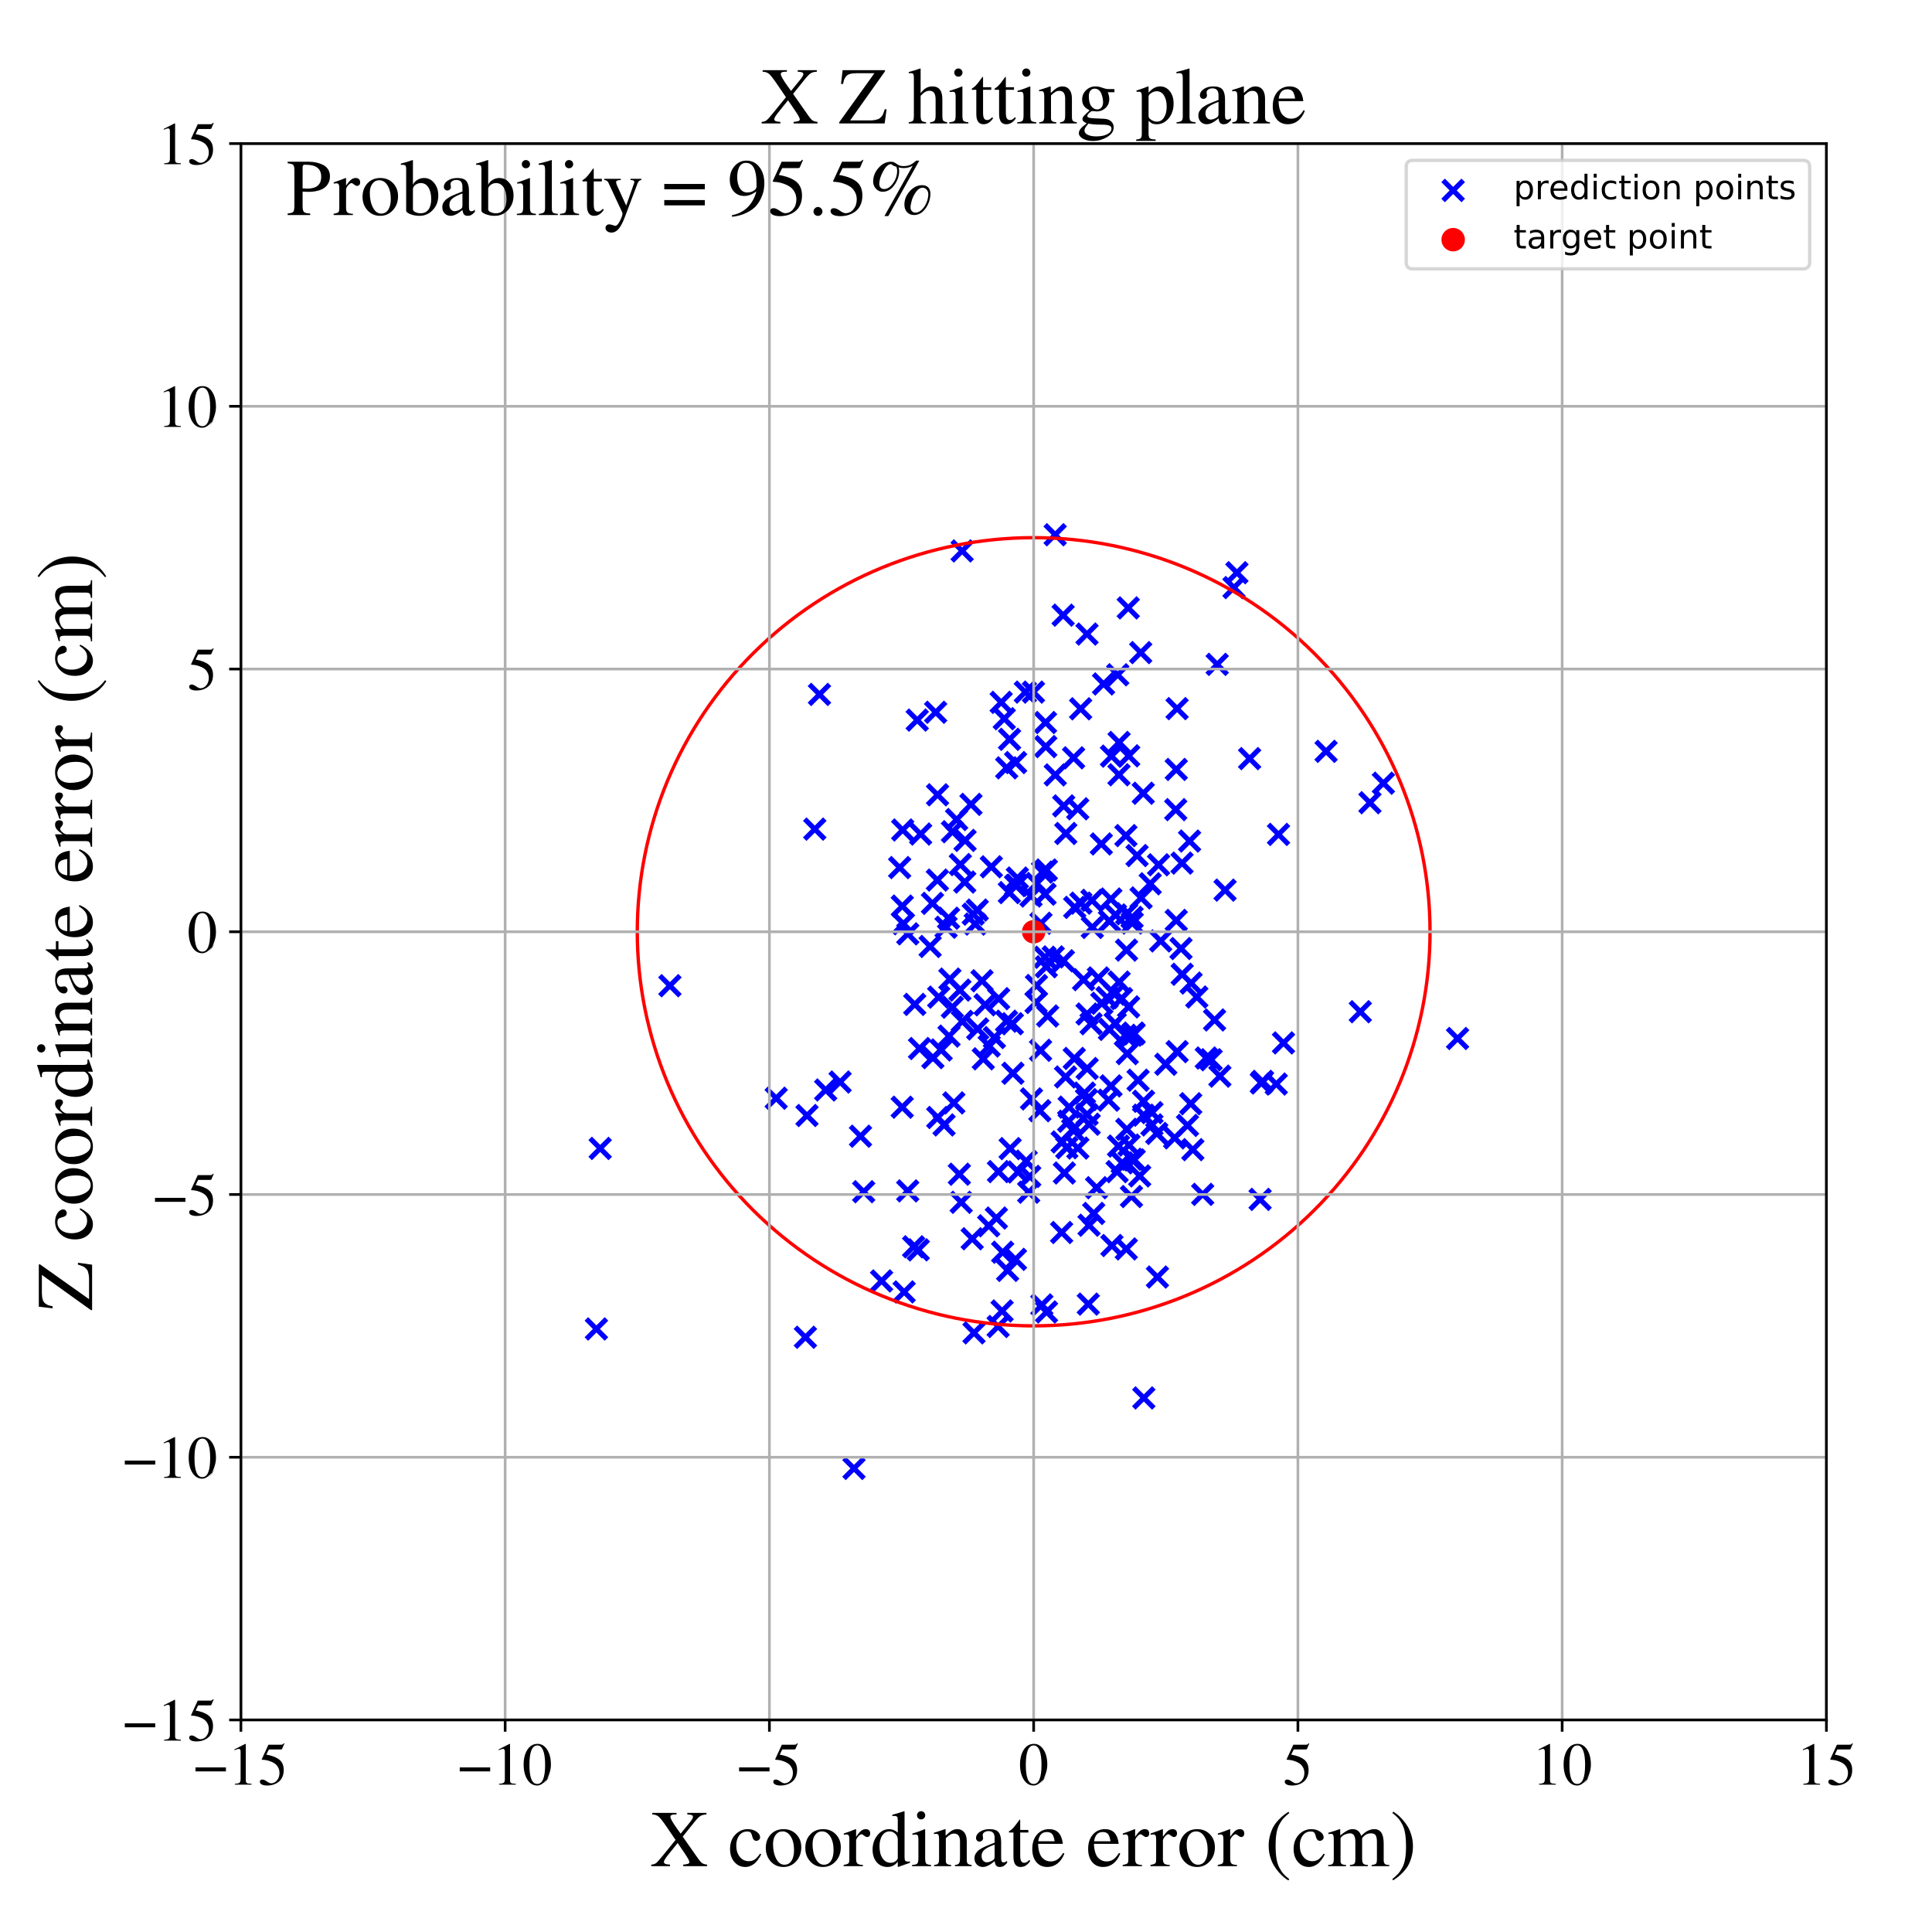 <?xml version="1.0" encoding="utf-8" standalone="no"?>
<!DOCTYPE svg PUBLIC "-//W3C//DTD SVG 1.1//EN"
  "http://www.w3.org/Graphics/SVG/1.1/DTD/svg11.dtd">
<!-- Created with matplotlib (https://matplotlib.org/) -->
<svg height="576pt" version="1.1" viewBox="0 0 576 576" width="576pt" xmlns="http://www.w3.org/2000/svg" xmlns:xlink="http://www.w3.org/1999/xlink">
 <defs>
  <style type="text/css">
*{stroke-linecap:butt;stroke-linejoin:round;}
  </style>
 </defs>
 <g id="figure_1">
  <g id="patch_1">
   <path d="M 0 576 
L 576 576 
L 576 0 
L 0 0 
z
" style="fill:#ffffff;"/>
  </g>
  <g id="axes_1">
   <g id="patch_2">
    <path d="M 71.822 512.784 
L 544.52 512.784 
L 544.52 42.802 
L 71.822 42.802 
z
" style="fill:#ffffff;"/>
   </g>
   <g id="PathCollection_1">
    <defs>
     <path d="M -3 3 
L 3 -3 
M -3 -3 
L 3 3 
" id="m1320e55a3e" style="stroke:#0000ff;stroke-width:1.5;"/>
    </defs>
    <g clip-path="url(#p0fbc31ac71)">
     <use style="fill:#0000ff;stroke:#0000ff;stroke-width:1.5;" x="317.75" xlink:href="#m1320e55a3e" y="248.489"/>
     <use style="fill:#0000ff;stroke:#0000ff;stroke-width:1.5;" x="317.03" xlink:href="#m1320e55a3e" y="286.444"/>
     <use style="fill:#0000ff;stroke:#0000ff;stroke-width:1.5;" x="310.341" xlink:href="#m1320e55a3e" y="275.258"/>
     <use style="fill:#0000ff;stroke:#0000ff;stroke-width:1.5;" x="352.098" xlink:href="#m1320e55a3e" y="282.792"/>
     <use style="fill:#0000ff;stroke:#0000ff;stroke-width:1.5;" x="354.997" xlink:href="#m1320e55a3e" y="329.054"/>
     <use style="fill:#0000ff;stroke:#0000ff;stroke-width:1.5;" x="280.598" xlink:href="#m1320e55a3e" y="313.041"/>
     <use style="fill:#0000ff;stroke:#0000ff;stroke-width:1.5;" x="311.951" xlink:href="#m1320e55a3e" y="259.376"/>
     <use style="fill:#0000ff;stroke:#0000ff;stroke-width:1.5;" x="327.467" xlink:href="#m1320e55a3e" y="291.556"/>
     <use style="fill:#0000ff;stroke:#0000ff;stroke-width:1.5;" x="299.41" xlink:href="#m1320e55a3e" y="214.271"/>
     <use style="fill:#0000ff;stroke:#0000ff;stroke-width:1.5;" x="311.534" xlink:href="#m1320e55a3e" y="285.388"/>
     <use style="fill:#0000ff;stroke:#0000ff;stroke-width:1.5;" x="336.375" xlink:href="#m1320e55a3e" y="181.238"/>
     <use style="fill:#0000ff;stroke:#0000ff;stroke-width:1.5;" x="303.536" xlink:href="#m1320e55a3e" y="349.405"/>
     <use style="fill:#0000ff;stroke:#0000ff;stroke-width:1.5;" x="328.49" xlink:href="#m1320e55a3e" y="299.115"/>
     <use style="fill:#0000ff;stroke:#0000ff;stroke-width:1.5;" x="283.188" xlink:href="#m1320e55a3e" y="291.902"/>
     <use style="fill:#0000ff;stroke:#0000ff;stroke-width:1.5;" x="177.814" xlink:href="#m1320e55a3e" y="396.21"/>
     <use style="fill:#0000ff;stroke:#0000ff;stroke-width:1.5;" x="344.872" xlink:href="#m1320e55a3e" y="337.916"/>
     <use style="fill:#0000ff;stroke:#0000ff;stroke-width:1.5;" x="296.47" xlink:href="#m1320e55a3e" y="309.333"/>
     <use style="fill:#0000ff;stroke:#0000ff;stroke-width:1.5;" x="333.659" xlink:href="#m1320e55a3e" y="292.785"/>
     <use style="fill:#0000ff;stroke:#0000ff;stroke-width:1.5;" x="301.164" xlink:href="#m1320e55a3e" y="342.446"/>
     <use style="fill:#0000ff;stroke:#0000ff;stroke-width:1.5;" x="318.607" xlink:href="#m1320e55a3e" y="334.284"/>
     <use style="fill:#0000ff;stroke:#0000ff;stroke-width:1.5;" x="300.926" xlink:href="#m1320e55a3e" y="266.12"/>
     <use style="fill:#0000ff;stroke:#0000ff;stroke-width:1.5;" x="246.163" xlink:href="#m1320e55a3e" y="324.966"/>
     <use style="fill:#0000ff;stroke:#0000ff;stroke-width:1.5;" x="337.331" xlink:href="#m1320e55a3e" y="356.732"/>
     <use style="fill:#0000ff;stroke:#0000ff;stroke-width:1.5;" x="339.001" xlink:href="#m1320e55a3e" y="255.069"/>
     <use style="fill:#0000ff;stroke:#0000ff;stroke-width:1.5;" x="309.093" xlink:href="#m1320e55a3e" y="263.404"/>
     <use style="fill:#0000ff;stroke:#0000ff;stroke-width:1.5;" x="316.963" xlink:href="#m1320e55a3e" y="183.403"/>
     <use style="fill:#0000ff;stroke:#0000ff;stroke-width:1.5;" x="335.512" xlink:href="#m1320e55a3e" y="308.652"/>
     <use style="fill:#0000ff;stroke:#0000ff;stroke-width:1.5;" x="331.501" xlink:href="#m1320e55a3e" y="371.333"/>
     <use style="fill:#0000ff;stroke:#0000ff;stroke-width:1.5;" x="339.781" xlink:href="#m1320e55a3e" y="350.58"/>
     <use style="fill:#0000ff;stroke:#0000ff;stroke-width:1.5;" x="257.497" xlink:href="#m1320e55a3e" y="355.293"/>
     <use style="fill:#0000ff;stroke:#0000ff;stroke-width:1.5;" x="294.766" xlink:href="#m1320e55a3e" y="365.451"/>
     <use style="fill:#0000ff;stroke:#0000ff;stroke-width:1.5;" x="324.098" xlink:href="#m1320e55a3e" y="332.27"/>
     <use style="fill:#0000ff;stroke:#0000ff;stroke-width:1.5;" x="274.478" xlink:href="#m1320e55a3e" y="248.659"/>
     <use style="fill:#0000ff;stroke:#0000ff;stroke-width:1.5;" x="254.609" xlink:href="#m1320e55a3e" y="437.783"/>
     <use style="fill:#0000ff;stroke:#0000ff;stroke-width:1.5;" x="362.114" xlink:href="#m1320e55a3e" y="304.087"/>
     <use style="fill:#0000ff;stroke:#0000ff;stroke-width:1.5;" x="309.013" xlink:href="#m1320e55a3e" y="293.814"/>
     <use style="fill:#0000ff;stroke:#0000ff;stroke-width:1.5;" x="412.439" xlink:href="#m1320e55a3e" y="233.5"/>
     <use style="fill:#0000ff;stroke:#0000ff;stroke-width:1.5;" x="317.127" xlink:href="#m1320e55a3e" y="240.267"/>
     <use style="fill:#0000ff;stroke:#0000ff;stroke-width:1.5;" x="324.717" xlink:href="#m1320e55a3e" y="335.171"/>
     <use style="fill:#0000ff;stroke:#0000ff;stroke-width:1.5;" x="320.413" xlink:href="#m1320e55a3e" y="270.527"/>
     <use style="fill:#0000ff;stroke:#0000ff;stroke-width:1.5;" x="341.015" xlink:href="#m1320e55a3e" y="416.778"/>
     <use style="fill:#0000ff;stroke:#0000ff;stroke-width:1.5;" x="300.133" xlink:href="#m1320e55a3e" y="228.922"/>
     <use style="fill:#0000ff;stroke:#0000ff;stroke-width:1.5;" x="290.754" xlink:href="#m1320e55a3e" y="275.499"/>
     <use style="fill:#0000ff;stroke:#0000ff;stroke-width:1.5;" x="279.469" xlink:href="#m1320e55a3e" y="262.387"/>
     <use style="fill:#0000ff;stroke:#0000ff;stroke-width:1.5;" x="297.055" xlink:href="#m1320e55a3e" y="363.143"/>
     <use style="fill:#0000ff;stroke:#0000ff;stroke-width:1.5;" x="269.557" xlink:href="#m1320e55a3e" y="385.17"/>
     <use style="fill:#0000ff;stroke:#0000ff;stroke-width:1.5;" x="338.149" xlink:href="#m1320e55a3e" y="345.813"/>
     <use style="fill:#0000ff;stroke:#0000ff;stroke-width:1.5;" x="381.169" xlink:href="#m1320e55a3e" y="248.767"/>
     <use style="fill:#0000ff;stroke:#0000ff;stroke-width:1.5;" x="375.682" xlink:href="#m1320e55a3e" y="357.579"/>
     <use style="fill:#0000ff;stroke:#0000ff;stroke-width:1.5;" x="298.487" xlink:href="#m1320e55a3e" y="209.399"/>
     <use style="fill:#0000ff;stroke:#0000ff;stroke-width:1.5;" x="303.311" xlink:href="#m1320e55a3e" y="261.776"/>
     <use style="fill:#0000ff;stroke:#0000ff;stroke-width:1.5;" x="320.28" xlink:href="#m1320e55a3e" y="315.558"/>
     <use style="fill:#0000ff;stroke:#0000ff;stroke-width:1.5;" x="305.932" xlink:href="#m1320e55a3e" y="346.167"/>
     <use style="fill:#0000ff;stroke:#0000ff;stroke-width:1.5;" x="356.811" xlink:href="#m1320e55a3e" y="297.247"/>
     <use style="fill:#0000ff;stroke:#0000ff;stroke-width:1.5;" x="310.229" xlink:href="#m1320e55a3e" y="313.134"/>
     <use style="fill:#0000ff;stroke:#0000ff;stroke-width:1.5;" x="307.517" xlink:href="#m1320e55a3e" y="327.62"/>
     <use style="fill:#0000ff;stroke:#0000ff;stroke-width:1.5;" x="331.37" xlink:href="#m1320e55a3e" y="225.43"/>
     <use style="fill:#0000ff;stroke:#0000ff;stroke-width:1.5;" x="376.399" xlink:href="#m1320e55a3e" y="322.395"/>
     <use style="fill:#0000ff;stroke:#0000ff;stroke-width:1.5;" x="324.46" xlink:href="#m1320e55a3e" y="388.8"/>
     <use style="fill:#0000ff;stroke:#0000ff;stroke-width:1.5;" x="330.51" xlink:href="#m1320e55a3e" y="327.997"/>
     <use style="fill:#0000ff;stroke:#0000ff;stroke-width:1.5;" x="358.566" xlink:href="#m1320e55a3e" y="356.088"/>
     <use style="fill:#0000ff;stroke:#0000ff;stroke-width:1.5;" x="282.935" xlink:href="#m1320e55a3e" y="308.906"/>
     <use style="fill:#0000ff;stroke:#0000ff;stroke-width:1.5;" x="340.086" xlink:href="#m1320e55a3e" y="194.566"/>
     <use style="fill:#0000ff;stroke:#0000ff;stroke-width:1.5;" x="287.722" xlink:href="#m1320e55a3e" y="250.553"/>
     <use style="fill:#0000ff;stroke:#0000ff;stroke-width:1.5;" x="322.254" xlink:href="#m1320e55a3e" y="269.256"/>
     <use style="fill:#0000ff;stroke:#0000ff;stroke-width:1.5;" x="295.555" xlink:href="#m1320e55a3e" y="258.425"/>
     <use style="fill:#0000ff;stroke:#0000ff;stroke-width:1.5;" x="329.007" xlink:href="#m1320e55a3e" y="203.913"/>
     <use style="fill:#0000ff;stroke:#0000ff;stroke-width:1.5;" x="337.385" xlink:href="#m1320e55a3e" y="308.63"/>
     <use style="fill:#0000ff;stroke:#0000ff;stroke-width:1.5;" x="350.692" xlink:href="#m1320e55a3e" y="229.4"/>
     <use style="fill:#0000ff;stroke:#0000ff;stroke-width:1.5;" x="273.768" xlink:href="#m1320e55a3e" y="372.633"/>
     <use style="fill:#0000ff;stroke:#0000ff;stroke-width:1.5;" x="279.52" xlink:href="#m1320e55a3e" y="236.959"/>
     <use style="fill:#0000ff;stroke:#0000ff;stroke-width:1.5;" x="283.932" xlink:href="#m1320e55a3e" y="300.282"/>
     <use style="fill:#0000ff;stroke:#0000ff;stroke-width:1.5;" x="331.184" xlink:href="#m1320e55a3e" y="268.035"/>
     <use style="fill:#0000ff;stroke:#0000ff;stroke-width:1.5;" x="332.286" xlink:href="#m1320e55a3e" y="296.394"/>
     <use style="fill:#0000ff;stroke:#0000ff;stroke-width:1.5;" x="250.463" xlink:href="#m1320e55a3e" y="322.59"/>
     <use style="fill:#0000ff;stroke:#0000ff;stroke-width:1.5;" x="300.081" xlink:href="#m1320e55a3e" y="304.459"/>
     <use style="fill:#0000ff;stroke:#0000ff;stroke-width:1.5;" x="350.947" xlink:href="#m1320e55a3e" y="313.53"/>
     <use style="fill:#0000ff;stroke:#0000ff;stroke-width:1.5;" x="286.176" xlink:href="#m1320e55a3e" y="295.187"/>
     <use style="fill:#0000ff;stroke:#0000ff;stroke-width:1.5;" x="333.641" xlink:href="#m1320e55a3e" y="221.352"/>
     <use style="fill:#0000ff;stroke:#0000ff;stroke-width:1.5;" x="317.685" xlink:href="#m1320e55a3e" y="321.083"/>
     <use style="fill:#0000ff;stroke:#0000ff;stroke-width:1.5;" x="355.629" xlink:href="#m1320e55a3e" y="342.749"/>
     <use style="fill:#0000ff;stroke:#0000ff;stroke-width:1.5;" x="307.382" xlink:href="#m1320e55a3e" y="267.141"/>
     <use style="fill:#0000ff;stroke:#0000ff;stroke-width:1.5;" x="286.019" xlink:href="#m1320e55a3e" y="350.079"/>
     <use style="fill:#0000ff;stroke:#0000ff;stroke-width:1.5;" x="340.935" xlink:href="#m1320e55a3e" y="332.477"/>
     <use style="fill:#0000ff;stroke:#0000ff;stroke-width:1.5;" x="312.345" xlink:href="#m1320e55a3e" y="302.904"/>
     <use style="fill:#0000ff;stroke:#0000ff;stroke-width:1.5;" x="269.123" xlink:href="#m1320e55a3e" y="247.446"/>
     <use style="fill:#0000ff;stroke:#0000ff;stroke-width:1.5;" x="335.861" xlink:href="#m1320e55a3e" y="283.259"/>
     <use style="fill:#0000ff;stroke:#0000ff;stroke-width:1.5;" x="308.114" xlink:href="#m1320e55a3e" y="206.344"/>
     <use style="fill:#0000ff;stroke:#0000ff;stroke-width:1.5;" x="282.799" xlink:href="#m1320e55a3e" y="273.749"/>
     <use style="fill:#0000ff;stroke:#0000ff;stroke-width:1.5;" x="318.055" xlink:href="#m1320e55a3e" y="342.177"/>
     <use style="fill:#0000ff;stroke:#0000ff;stroke-width:1.5;" x="316.66" xlink:href="#m1320e55a3e" y="340.459"/>
     <use style="fill:#0000ff;stroke:#0000ff;stroke-width:1.5;" x="290.382" xlink:href="#m1320e55a3e" y="397.376"/>
     <use style="fill:#0000ff;stroke:#0000ff;stroke-width:1.5;" x="311.778" xlink:href="#m1320e55a3e" y="222.591"/>
     <use style="fill:#0000ff;stroke:#0000ff;stroke-width:1.5;" x="305.695" xlink:href="#m1320e55a3e" y="206.344"/>
     <use style="fill:#0000ff;stroke:#0000ff;stroke-width:1.5;" x="293.157" xlink:href="#m1320e55a3e" y="315.672"/>
     <use style="fill:#0000ff;stroke:#0000ff;stroke-width:1.5;" x="269.342" xlink:href="#m1320e55a3e" y="275.391"/>
     <use style="fill:#0000ff;stroke:#0000ff;stroke-width:1.5;" x="256.547" xlink:href="#m1320e55a3e" y="338.749"/>
     <use style="fill:#0000ff;stroke:#0000ff;stroke-width:1.5;" x="321.312" xlink:href="#m1320e55a3e" y="241.133"/>
     <use style="fill:#0000ff;stroke:#0000ff;stroke-width:1.5;" x="325.559" xlink:href="#m1320e55a3e" y="268.422"/>
     <use style="fill:#0000ff;stroke:#0000ff;stroke-width:1.5;" x="340.933" xlink:href="#m1320e55a3e" y="328.325"/>
     <use style="fill:#0000ff;stroke:#0000ff;stroke-width:1.5;" x="318.751" xlink:href="#m1320e55a3e" y="330.073"/>
     <use style="fill:#0000ff;stroke:#0000ff;stroke-width:1.5;" x="286.312" xlink:href="#m1320e55a3e" y="257.76"/>
     <use style="fill:#0000ff;stroke:#0000ff;stroke-width:1.5;" x="330.053" xlink:href="#m1320e55a3e" y="297.424"/>
     <use style="fill:#0000ff;stroke:#0000ff;stroke-width:1.5;" x="269.005" xlink:href="#m1320e55a3e" y="270.134"/>
     <use style="fill:#0000ff;stroke:#0000ff;stroke-width:1.5;" x="283.963" xlink:href="#m1320e55a3e" y="247.967"/>
     <use style="fill:#0000ff;stroke:#0000ff;stroke-width:1.5;" x="294.918" xlink:href="#m1320e55a3e" y="311.862"/>
     <use style="fill:#0000ff;stroke:#0000ff;stroke-width:1.5;" x="323.924" xlink:href="#m1320e55a3e" y="327.829"/>
     <use style="fill:#0000ff;stroke:#0000ff;stroke-width:1.5;" x="340.842" xlink:href="#m1320e55a3e" y="236.495"/>
     <use style="fill:#0000ff;stroke:#0000ff;stroke-width:1.5;" x="368.767" xlink:href="#m1320e55a3e" y="170.747"/>
     <use style="fill:#0000ff;stroke:#0000ff;stroke-width:1.5;" x="279.86" xlink:href="#m1320e55a3e" y="297.281"/>
     <use style="fill:#0000ff;stroke:#0000ff;stroke-width:1.5;" x="352.453" xlink:href="#m1320e55a3e" y="290.47"/>
     <use style="fill:#0000ff;stroke:#0000ff;stroke-width:1.5;" x="272.721" xlink:href="#m1320e55a3e" y="299.446"/>
     <use style="fill:#0000ff;stroke:#0000ff;stroke-width:1.5;" x="289.484" xlink:href="#m1320e55a3e" y="239.812"/>
     <use style="fill:#0000ff;stroke:#0000ff;stroke-width:1.5;" x="323.32" xlink:href="#m1320e55a3e" y="325.881"/>
     <use style="fill:#0000ff;stroke:#0000ff;stroke-width:1.5;" x="324.077" xlink:href="#m1320e55a3e" y="189.039"/>
     <use style="fill:#0000ff;stroke:#0000ff;stroke-width:1.5;" x="311.709" xlink:href="#m1320e55a3e" y="215.415"/>
     <use style="fill:#0000ff;stroke:#0000ff;stroke-width:1.5;" x="324.679" xlink:href="#m1320e55a3e" y="365.278"/>
     <use style="fill:#0000ff;stroke:#0000ff;stroke-width:1.5;" x="350.93" xlink:href="#m1320e55a3e" y="211.264"/>
     <use style="fill:#0000ff;stroke:#0000ff;stroke-width:1.5;" x="268.222" xlink:href="#m1320e55a3e" y="258.656"/>
     <use style="fill:#0000ff;stroke:#0000ff;stroke-width:1.5;" x="321.347" xlink:href="#m1320e55a3e" y="342.28"/>
     <use style="fill:#0000ff;stroke:#0000ff;stroke-width:1.5;" x="240.591" xlink:href="#m1320e55a3e" y="332.57"/>
     <use style="fill:#0000ff;stroke:#0000ff;stroke-width:1.5;" x="350.53" xlink:href="#m1320e55a3e" y="241.385"/>
     <use style="fill:#0000ff;stroke:#0000ff;stroke-width:1.5;" x="337.988" xlink:href="#m1320e55a3e" y="307.993"/>
     <use style="fill:#0000ff;stroke:#0000ff;stroke-width:1.5;" x="317.331" xlink:href="#m1320e55a3e" y="349.714"/>
     <use style="fill:#0000ff;stroke:#0000ff;stroke-width:1.5;" x="281.457" xlink:href="#m1320e55a3e" y="335.387"/>
     <use style="fill:#0000ff;stroke:#0000ff;stroke-width:1.5;" x="314.614" xlink:href="#m1320e55a3e" y="231.025"/>
     <use style="fill:#0000ff;stroke:#0000ff;stroke-width:1.5;" x="293.693" xlink:href="#m1320e55a3e" y="299.574"/>
     <use style="fill:#0000ff;stroke:#0000ff;stroke-width:1.5;" x="310.006" xlink:href="#m1320e55a3e" y="331.141"/>
     <use style="fill:#0000ff;stroke:#0000ff;stroke-width:1.5;" x="326.076" xlink:href="#m1320e55a3e" y="361.77"/>
     <use style="fill:#0000ff;stroke:#0000ff;stroke-width:1.5;" x="312.002" xlink:href="#m1320e55a3e" y="391.141"/>
     <use style="fill:#0000ff;stroke:#0000ff;stroke-width:1.5;" x="231.409" xlink:href="#m1320e55a3e" y="327.423"/>
     <use style="fill:#0000ff;stroke:#0000ff;stroke-width:1.5;" x="314.583" xlink:href="#m1320e55a3e" y="159.427"/>
     <use style="fill:#0000ff;stroke:#0000ff;stroke-width:1.5;" x="336.602" xlink:href="#m1320e55a3e" y="341.388"/>
     <use style="fill:#0000ff;stroke:#0000ff;stroke-width:1.5;" x="340.195" xlink:href="#m1320e55a3e" y="267.699"/>
     <use style="fill:#0000ff;stroke:#0000ff;stroke-width:1.5;" x="336.479" xlink:href="#m1320e55a3e" y="300.187"/>
     <use style="fill:#0000ff;stroke:#0000ff;stroke-width:1.5;" x="332.476" xlink:href="#m1320e55a3e" y="305.095"/>
     <use style="fill:#0000ff;stroke:#0000ff;stroke-width:1.5;" x="311.939" xlink:href="#m1320e55a3e" y="288.227"/>
     <use style="fill:#0000ff;stroke:#0000ff;stroke-width:1.5;" x="324.093" xlink:href="#m1320e55a3e" y="302.314"/>
     <use style="fill:#0000ff;stroke:#0000ff;stroke-width:1.5;" x="326.942" xlink:href="#m1320e55a3e" y="354.097"/>
     <use style="fill:#0000ff;stroke:#0000ff;stroke-width:1.5;" x="328.339" xlink:href="#m1320e55a3e" y="251.615"/>
     <use style="fill:#0000ff;stroke:#0000ff;stroke-width:1.5;" x="289.85" xlink:href="#m1320e55a3e" y="369.315"/>
     <use style="fill:#0000ff;stroke:#0000ff;stroke-width:1.5;" x="372.556" xlink:href="#m1320e55a3e" y="226.166"/>
     <use style="fill:#0000ff;stroke:#0000ff;stroke-width:1.5;" x="324.124" xlink:href="#m1320e55a3e" y="318.567"/>
     <use style="fill:#0000ff;stroke:#0000ff;stroke-width:1.5;" x="333.463" xlink:href="#m1320e55a3e" y="341.684"/>
     <use style="fill:#0000ff;stroke:#0000ff;stroke-width:1.5;" x="352.403" xlink:href="#m1320e55a3e" y="257.323"/>
     <use style="fill:#0000ff;stroke:#0000ff;stroke-width:1.5;" x="408.427" xlink:href="#m1320e55a3e" y="239.319"/>
     <use style="fill:#0000ff;stroke:#0000ff;stroke-width:1.5;" x="285.202" xlink:href="#m1320e55a3e" y="244.334"/>
     <use style="fill:#0000ff;stroke:#0000ff;stroke-width:1.5;" x="330.777" xlink:href="#m1320e55a3e" y="274.614"/>
     <use style="fill:#0000ff;stroke:#0000ff;stroke-width:1.5;" x="335.895" xlink:href="#m1320e55a3e" y="272.425"/>
     <use style="fill:#0000ff;stroke:#0000ff;stroke-width:1.5;" x="319.814" xlink:href="#m1320e55a3e" y="336.79"/>
     <use style="fill:#0000ff;stroke:#0000ff;stroke-width:1.5;" x="336.083" xlink:href="#m1320e55a3e" y="314.12"/>
     <use style="fill:#0000ff;stroke:#0000ff;stroke-width:1.5;" x="316.512" xlink:href="#m1320e55a3e" y="367.452"/>
     <use style="fill:#0000ff;stroke:#0000ff;stroke-width:1.5;" x="287.625" xlink:href="#m1320e55a3e" y="262.973"/>
     <use style="fill:#0000ff;stroke:#0000ff;stroke-width:1.5;" x="286.567" xlink:href="#m1320e55a3e" y="358.453"/>
     <use style="fill:#0000ff;stroke:#0000ff;stroke-width:1.5;" x="330.761" xlink:href="#m1320e55a3e" y="306.895"/>
     <use style="fill:#0000ff;stroke:#0000ff;stroke-width:1.5;" x="355.104" xlink:href="#m1320e55a3e" y="293.084"/>
     <use style="fill:#0000ff;stroke:#0000ff;stroke-width:1.5;" x="335.672" xlink:href="#m1320e55a3e" y="249.123"/>
     <use style="fill:#0000ff;stroke:#0000ff;stroke-width:1.5;" x="382.656" xlink:href="#m1320e55a3e" y="310.933"/>
     <use style="fill:#0000ff;stroke:#0000ff;stroke-width:1.5;" x="302.791" xlink:href="#m1320e55a3e" y="227.34"/>
     <use style="fill:#0000ff;stroke:#0000ff;stroke-width:1.5;" x="308.881" xlink:href="#m1320e55a3e" y="298.869"/>
     <use style="fill:#0000ff;stroke:#0000ff;stroke-width:1.5;" x="336.51" xlink:href="#m1320e55a3e" y="225.337"/>
     <use style="fill:#0000ff;stroke:#0000ff;stroke-width:1.5;" x="325.294" xlink:href="#m1320e55a3e" y="305.213"/>
     <use style="fill:#0000ff;stroke:#0000ff;stroke-width:1.5;" x="286.851" xlink:href="#m1320e55a3e" y="164.257"/>
     <use style="fill:#0000ff;stroke:#0000ff;stroke-width:1.5;" x="376.048" xlink:href="#m1320e55a3e" y="322.884"/>
     <use style="fill:#0000ff;stroke:#0000ff;stroke-width:1.5;" x="320.08" xlink:href="#m1320e55a3e" y="225.934"/>
     <use style="fill:#0000ff;stroke:#0000ff;stroke-width:1.5;" x="345.408" xlink:href="#m1320e55a3e" y="257.827"/>
     <use style="fill:#0000ff;stroke:#0000ff;stroke-width:1.5;" x="273.461" xlink:href="#m1320e55a3e" y="214.687"/>
     <use style="fill:#0000ff;stroke:#0000ff;stroke-width:1.5;" x="339.305" xlink:href="#m1320e55a3e" y="322.051"/>
     <use style="fill:#0000ff;stroke:#0000ff;stroke-width:1.5;" x="291.357" xlink:href="#m1320e55a3e" y="271.322"/>
     <use style="fill:#0000ff;stroke:#0000ff;stroke-width:1.5;" x="338.102" xlink:href="#m1320e55a3e" y="308.223"/>
     <use style="fill:#0000ff;stroke:#0000ff;stroke-width:1.5;" x="346.04" xlink:href="#m1320e55a3e" y="280.527"/>
     <use style="fill:#0000ff;stroke:#0000ff;stroke-width:1.5;" x="314.002" xlink:href="#m1320e55a3e" y="285.283"/>
     <use style="fill:#0000ff;stroke:#0000ff;stroke-width:1.5;" x="262.832" xlink:href="#m1320e55a3e" y="381.895"/>
     <use style="fill:#0000ff;stroke:#0000ff;stroke-width:1.5;" x="306.995" xlink:href="#m1320e55a3e" y="350.729"/>
     <use style="fill:#0000ff;stroke:#0000ff;stroke-width:1.5;" x="270.644" xlink:href="#m1320e55a3e" y="278.42"/>
     <use style="fill:#0000ff;stroke:#0000ff;stroke-width:1.5;" x="292.77" xlink:href="#m1320e55a3e" y="292.409"/>
     <use style="fill:#0000ff;stroke:#0000ff;stroke-width:1.5;" x="298.927" xlink:href="#m1320e55a3e" y="373.336"/>
     <use style="fill:#0000ff;stroke:#0000ff;stroke-width:1.5;" x="277.302" xlink:href="#m1320e55a3e" y="282.177"/>
     <use style="fill:#0000ff;stroke:#0000ff;stroke-width:1.5;" x="337.563" xlink:href="#m1320e55a3e" y="275.186"/>
     <use style="fill:#0000ff;stroke:#0000ff;stroke-width:1.5;" x="333.607" xlink:href="#m1320e55a3e" y="230.989"/>
     <use style="fill:#0000ff;stroke:#0000ff;stroke-width:1.5;" x="343.431" xlink:href="#m1320e55a3e" y="335.38"/>
     <use style="fill:#0000ff;stroke:#0000ff;stroke-width:1.5;" x="282.046" xlink:href="#m1320e55a3e" y="276.439"/>
     <use style="fill:#0000ff;stroke:#0000ff;stroke-width:1.5;" x="347.566" xlink:href="#m1320e55a3e" y="317.305"/>
     <use style="fill:#0000ff;stroke:#0000ff;stroke-width:1.5;" x="367.901" xlink:href="#m1320e55a3e" y="175.183"/>
     <use style="fill:#0000ff;stroke:#0000ff;stroke-width:1.5;" x="337.382" xlink:href="#m1320e55a3e" y="345.623"/>
     <use style="fill:#0000ff;stroke:#0000ff;stroke-width:1.5;" x="334.578" xlink:href="#m1320e55a3e" y="346.692"/>
     <use style="fill:#0000ff;stroke:#0000ff;stroke-width:1.5;" x="363.688" xlink:href="#m1320e55a3e" y="320.837"/>
     <use style="fill:#0000ff;stroke:#0000ff;stroke-width:1.5;" x="335.95" xlink:href="#m1320e55a3e" y="336.695"/>
     <use style="fill:#0000ff;stroke:#0000ff;stroke-width:1.5;" x="354.652" xlink:href="#m1320e55a3e" y="250.748"/>
     <use style="fill:#0000ff;stroke:#0000ff;stroke-width:1.5;" x="297.728" xlink:href="#m1320e55a3e" y="297.736"/>
     <use style="fill:#0000ff;stroke:#0000ff;stroke-width:1.5;" x="278.002" xlink:href="#m1320e55a3e" y="269.323"/>
     <use style="fill:#0000ff;stroke:#0000ff;stroke-width:1.5;" x="310.613" xlink:href="#m1320e55a3e" y="389.04"/>
     <use style="fill:#0000ff;stroke:#0000ff;stroke-width:1.5;" x="334.373" xlink:href="#m1320e55a3e" y="297.709"/>
     <use style="fill:#0000ff;stroke:#0000ff;stroke-width:1.5;" x="270.623" xlink:href="#m1320e55a3e" y="355.047"/>
     <use style="fill:#0000ff;stroke:#0000ff;stroke-width:1.5;" x="240.124" xlink:href="#m1320e55a3e" y="398.685"/>
     <use style="fill:#0000ff;stroke:#0000ff;stroke-width:1.5;" x="323.049" xlink:href="#m1320e55a3e" y="292.072"/>
     <use style="fill:#0000ff;stroke:#0000ff;stroke-width:1.5;" x="380.502" xlink:href="#m1320e55a3e" y="323.193"/>
     <use style="fill:#0000ff;stroke:#0000ff;stroke-width:1.5;" x="350.204" xlink:href="#m1320e55a3e" y="339.248"/>
     <use style="fill:#0000ff;stroke:#0000ff;stroke-width:1.5;" x="361.08" xlink:href="#m1320e55a3e" y="315.956"/>
     <use style="fill:#0000ff;stroke:#0000ff;stroke-width:1.5;" x="350.681" xlink:href="#m1320e55a3e" y="274.403"/>
     <use style="fill:#0000ff;stroke:#0000ff;stroke-width:1.5;" x="300.985" xlink:href="#m1320e55a3e" y="220.418"/>
     <use style="fill:#0000ff;stroke:#0000ff;stroke-width:1.5;" x="302.738" xlink:href="#m1320e55a3e" y="375.46"/>
     <use style="fill:#0000ff;stroke:#0000ff;stroke-width:1.5;" x="362.889" xlink:href="#m1320e55a3e" y="198.072"/>
     <use style="fill:#0000ff;stroke:#0000ff;stroke-width:1.5;" x="244.311" xlink:href="#m1320e55a3e" y="207.03"/>
     <use style="fill:#0000ff;stroke:#0000ff;stroke-width:1.5;" x="322.177" xlink:href="#m1320e55a3e" y="211.315"/>
     <use style="fill:#0000ff;stroke:#0000ff;stroke-width:1.5;" x="301.809" xlink:href="#m1320e55a3e" y="305.21"/>
     <use style="fill:#0000ff;stroke:#0000ff;stroke-width:1.5;" x="333.048" xlink:href="#m1320e55a3e" y="349.307"/>
     <use style="fill:#0000ff;stroke:#0000ff;stroke-width:1.5;" x="278.954" xlink:href="#m1320e55a3e" y="212.355"/>
     <use style="fill:#0000ff;stroke:#0000ff;stroke-width:1.5;" x="286.899" xlink:href="#m1320e55a3e" y="304.508"/>
     <use style="fill:#0000ff;stroke:#0000ff;stroke-width:1.5;" x="303.102" xlink:href="#m1320e55a3e" y="263.924"/>
     <use style="fill:#0000ff;stroke:#0000ff;stroke-width:1.5;" x="274.15" xlink:href="#m1320e55a3e" y="312.602"/>
     <use style="fill:#0000ff;stroke:#0000ff;stroke-width:1.5;" x="178.94" xlink:href="#m1320e55a3e" y="342.388"/>
     <use style="fill:#0000ff;stroke:#0000ff;stroke-width:1.5;" x="331.228" xlink:href="#m1320e55a3e" y="323.746"/>
     <use style="fill:#0000ff;stroke:#0000ff;stroke-width:1.5;" x="278.123" xlink:href="#m1320e55a3e" y="315.32"/>
     <use style="fill:#0000ff;stroke:#0000ff;stroke-width:1.5;" x="268.985" xlink:href="#m1320e55a3e" y="330.099"/>
     <use style="fill:#0000ff;stroke:#0000ff;stroke-width:1.5;" x="434.554" xlink:href="#m1320e55a3e" y="309.613"/>
     <use style="fill:#0000ff;stroke:#0000ff;stroke-width:1.5;" x="354.032" xlink:href="#m1320e55a3e" y="335.523"/>
     <use style="fill:#0000ff;stroke:#0000ff;stroke-width:1.5;" x="297.679" xlink:href="#m1320e55a3e" y="349.294"/>
     <use style="fill:#0000ff;stroke:#0000ff;stroke-width:1.5;" x="359.635" xlink:href="#m1320e55a3e" y="315.429"/>
     <use style="fill:#0000ff;stroke:#0000ff;stroke-width:1.5;" x="298.762" xlink:href="#m1320e55a3e" y="390.851"/>
     <use style="fill:#0000ff;stroke:#0000ff;stroke-width:1.5;" x="311.564" xlink:href="#m1320e55a3e" y="266.593"/>
     <use style="fill:#0000ff;stroke:#0000ff;stroke-width:1.5;" x="291.49" xlink:href="#m1320e55a3e" y="306.764"/>
     <use style="fill:#0000ff;stroke:#0000ff;stroke-width:1.5;" x="345.072" xlink:href="#m1320e55a3e" y="380.73"/>
     <use style="fill:#0000ff;stroke:#0000ff;stroke-width:1.5;" x="325.661" xlink:href="#m1320e55a3e" y="276.502"/>
     <use style="fill:#0000ff;stroke:#0000ff;stroke-width:1.5;" x="342.912" xlink:href="#m1320e55a3e" y="263.492"/>
     <use style="fill:#0000ff;stroke:#0000ff;stroke-width:1.5;" x="335.79" xlink:href="#m1320e55a3e" y="372.35"/>
     <use style="fill:#0000ff;stroke:#0000ff;stroke-width:1.5;" x="272.386" xlink:href="#m1320e55a3e" y="371.716"/>
     <use style="fill:#0000ff;stroke:#0000ff;stroke-width:1.5;" x="306.691" xlink:href="#m1320e55a3e" y="355.446"/>
     <use style="fill:#0000ff;stroke:#0000ff;stroke-width:1.5;" x="310.816" xlink:href="#m1320e55a3e" y="260.01"/>
     <use style="fill:#0000ff;stroke:#0000ff;stroke-width:1.5;" x="343.445" xlink:href="#m1320e55a3e" y="331.719"/>
     <use style="fill:#0000ff;stroke:#0000ff;stroke-width:1.5;" x="337.517" xlink:href="#m1320e55a3e" y="273.498"/>
     <use style="fill:#0000ff;stroke:#0000ff;stroke-width:1.5;" x="405.556" xlink:href="#m1320e55a3e" y="301.633"/>
     <use style="fill:#0000ff;stroke:#0000ff;stroke-width:1.5;" x="302.779" xlink:href="#m1320e55a3e" y="264.005"/>
     <use style="fill:#0000ff;stroke:#0000ff;stroke-width:1.5;" x="365.234" xlink:href="#m1320e55a3e" y="265.379"/>
     <use style="fill:#0000ff;stroke:#0000ff;stroke-width:1.5;" x="199.723" xlink:href="#m1320e55a3e" y="293.873"/>
     <use style="fill:#0000ff;stroke:#0000ff;stroke-width:1.5;" x="395.355" xlink:href="#m1320e55a3e" y="224.003"/>
     <use style="fill:#0000ff;stroke:#0000ff;stroke-width:1.5;" x="332.575" xlink:href="#m1320e55a3e" y="272.775"/>
     <use style="fill:#0000ff;stroke:#0000ff;stroke-width:1.5;" x="333.241" xlink:href="#m1320e55a3e" y="201.182"/>
     <use style="fill:#0000ff;stroke:#0000ff;stroke-width:1.5;" x="290.154" xlink:href="#m1320e55a3e" y="272.543"/>
     <use style="fill:#0000ff;stroke:#0000ff;stroke-width:1.5;" x="284.371" xlink:href="#m1320e55a3e" y="328.82"/>
     <use style="fill:#0000ff;stroke:#0000ff;stroke-width:1.5;" x="242.915" xlink:href="#m1320e55a3e" y="247.193"/>
     <use style="fill:#0000ff;stroke:#0000ff;stroke-width:1.5;" x="297.576" xlink:href="#m1320e55a3e" y="395.474"/>
     <use style="fill:#0000ff;stroke:#0000ff;stroke-width:1.5;" x="301.984" xlink:href="#m1320e55a3e" y="319.979"/>
     <use style="fill:#0000ff;stroke:#0000ff;stroke-width:1.5;" x="300.41" xlink:href="#m1320e55a3e" y="378.751"/>
     <use style="fill:#0000ff;stroke:#0000ff;stroke-width:1.5;" x="279.576" xlink:href="#m1320e55a3e" y="333.164"/>
    </g>
   </g>
   <g id="PathCollection_2">
    <defs>
     <path d="M 0 3 
C 0.796 3 1.559 2.684 2.121 2.121 
C 2.684 1.559 3 0.796 3 0 
C 3 -0.796 2.684 -1.559 2.121 -2.121 
C 1.559 -2.684 0.796 -3 0 -3 
C -0.796 -3 -1.559 -2.684 -2.121 -2.121 
C -2.684 -1.559 -3 -0.796 -3 0 
C -3 0.796 -2.684 1.559 -2.121 2.121 
C -1.559 2.684 -0.796 3 0 3 
z
" id="me20fa91fb7" style="stroke:#ff0000;"/>
    </defs>
    <g clip-path="url(#p0fbc31ac71)">
     <use style="fill:#ff0000;stroke:#ff0000;" x="308.171" xlink:href="#me20fa91fb7" y="277.793"/>
    </g>
   </g>
   <g id="patch_3">
    <path clip-path="url(#p0fbc31ac71)" d="M 308.171 395.288 
C 339.511 395.288 369.572 382.908 391.733 360.875 
C 413.894 338.841 426.346 308.953 426.346 277.793 
C 426.346 246.633 413.894 216.745 391.733 194.711 
C 369.572 172.677 339.511 160.297 308.171 160.297 
C 276.831 160.297 246.77 172.677 224.609 194.711 
C 202.448 216.745 189.997 246.633 189.997 277.793 
C 189.997 308.953 202.448 338.841 224.609 360.875 
C 246.77 382.908 276.831 395.288 308.171 395.288 
z
" style="fill:none;stroke:#ff0000;stroke-linejoin:miter;"/>
   </g>
   <g id="matplotlib.axis_1">
    <g id="xtick_1">
     <g id="line2d_1">
      <path clip-path="url(#p0fbc31ac71)" d="M 71.822 512.784 
L 71.822 42.802 
" style="fill:none;stroke:#b0b0b0;stroke-linecap:square;stroke-width:0.8;"/>
     </g>
     <g id="line2d_2">
      <defs>
       <path d="M 0 0 
L 0 3.5 
" id="mb7d071a901" style="stroke:#000000;stroke-width:0.8;"/>
      </defs>
      <g>
       <use style="stroke:#000000;stroke-width:0.8;" x="71.822" xlink:href="#mb7d071a901" y="512.784"/>
      </g>
     </g>
     <g id="text_1">
      <!-- −15 -->
      <defs>
       <path d="M 3 22 
L 3 28.594 
L 53.406 28.594 
L 53.406 22 
z
" id="FreeSerif-8722"/>
       <path d="M 18.297 59.297 
Q 16.5 59.297 11.094 57.094 
L 11.094 58.5 
L 29.094 67.594 
L 29.906 67.406 
L 29.906 7.406 
Q 29.906 3.797 31.703 2.688 
Q 33.5 1.594 39.406 1.5 
L 39.406 0 
L 11.797 0 
L 11.797 1.5 
Q 17.406 1.703 19.344 3.141 
Q 21.297 4.594 21.297 9.297 
L 21.297 54.594 
Q 21.297 59.297 18.297 59.297 
z
" id="FreeSerif-49"/>
       <path d="M 35.703 19.406 
Q 35.703 24.703 33.344 28.797 
Q 31 32.906 27.641 35.156 
Q 24.297 37.406 20.141 38.844 
Q 16 40.297 12.953 40.75 
Q 9.906 41.203 7.594 41.203 
Q 6.406 41.203 6.406 42 
Q 6.406 42.297 6.5 42.5 
L 17.406 66.203 
L 38.297 66.203 
Q 39.906 66.203 40.844 66.703 
Q 41.797 67.203 42.906 68.797 
L 43.797 68.094 
L 40 59.203 
Q 39.594 58.297 37.703 58.297 
L 18.094 58.297 
L 13.906 49.797 
Q 28.5 47.203 35.594 41.344 
Q 42.703 35.5 42.703 24.203 
Q 42.703 18.297 40.844 13.688 
Q 39 9.094 36.141 6.297 
Q 33.297 3.5 29.547 1.703 
Q 25.797 -0.094 22.344 -0.75 
Q 18.906 -1.406 15.406 -1.406 
Q 9.797 -1.406 6.5 0.25 
Q 3.203 1.906 3.203 4.797 
Q 3.203 8.5 7.5 8.5 
Q 10.297 8.5 14.75 5.391 
Q 19.203 2.297 21.797 2.297 
Q 27.703 2.297 31.703 7.25 
Q 35.703 12.203 35.703 19.406 
z
" id="FreeSerif-53"/>
      </defs>
      <g transform="translate(57.746 532.077)scale(0.18 -0.18)">
       <use xlink:href="#FreeSerif-8722"/>
       <use x="56.4" xlink:href="#FreeSerif-49"/>
       <use x="106.4" xlink:href="#FreeSerif-53"/>
      </g>
     </g>
    </g>
    <g id="xtick_2">
     <g id="line2d_3">
      <path clip-path="url(#p0fbc31ac71)" d="M 150.605 512.784 
L 150.605 42.802 
" style="fill:none;stroke:#b0b0b0;stroke-linecap:square;stroke-width:0.8;"/>
     </g>
     <g id="line2d_4">
      <g>
       <use style="stroke:#000000;stroke-width:0.8;" x="150.605" xlink:href="#mb7d071a901" y="512.784"/>
      </g>
     </g>
     <g id="text_2">
      <!-- −10 -->
      <defs>
       <path d="M 47.594 17.797 
Q 35.203 -1.406 25 -1.406 
Q 14.797 -1.406 8.594 8.391 
Q 2.406 18.203 2.406 33.594 
Q 2.406 48.094 8.594 57.844 
Q 14.797 67.594 25.406 67.594 
Q 35.203 67.594 41.391 58 
Q 47.594 48.406 47.594 33 
Q 47.594 17.797 35.203 -1.406 
z
M 25.094 65 
Q 12 65 12 32.703 
Q 12 1.203 25 1.203 
Q 38 1.203 38 32.797 
Q 38 48.5 34.703 56.75 
Q 31.406 65 25.094 65 
z
" id="FreeSerif-48"/>
      </defs>
      <g transform="translate(136.529 532.077)scale(0.18 -0.18)">
       <use xlink:href="#FreeSerif-8722"/>
       <use x="56.4" xlink:href="#FreeSerif-49"/>
       <use x="106.4" xlink:href="#FreeSerif-48"/>
      </g>
     </g>
    </g>
    <g id="xtick_3">
     <g id="line2d_5">
      <path clip-path="url(#p0fbc31ac71)" d="M 229.388 512.784 
L 229.388 42.802 
" style="fill:none;stroke:#b0b0b0;stroke-linecap:square;stroke-width:0.8;"/>
     </g>
     <g id="line2d_6">
      <g>
       <use style="stroke:#000000;stroke-width:0.8;" x="229.388" xlink:href="#mb7d071a901" y="512.784"/>
      </g>
     </g>
     <g id="text_3">
      <!-- −5 -->
      <g transform="translate(219.812 532.077)scale(0.18 -0.18)">
       <use xlink:href="#FreeSerif-8722"/>
       <use x="56.4" xlink:href="#FreeSerif-53"/>
      </g>
     </g>
    </g>
    <g id="xtick_4">
     <g id="line2d_7">
      <path clip-path="url(#p0fbc31ac71)" d="M 308.171 512.784 
L 308.171 42.802 
" style="fill:none;stroke:#b0b0b0;stroke-linecap:square;stroke-width:0.8;"/>
     </g>
     <g id="line2d_8">
      <g>
       <use style="stroke:#000000;stroke-width:0.8;" x="308.171" xlink:href="#mb7d071a901" y="512.784"/>
      </g>
     </g>
     <g id="text_4">
      <!-- 0 -->
      <g transform="translate(303.671 532.077)scale(0.18 -0.18)">
       <use xlink:href="#FreeSerif-48"/>
      </g>
     </g>
    </g>
    <g id="xtick_5">
     <g id="line2d_9">
      <path clip-path="url(#p0fbc31ac71)" d="M 386.954 512.784 
L 386.954 42.802 
" style="fill:none;stroke:#b0b0b0;stroke-linecap:square;stroke-width:0.8;"/>
     </g>
     <g id="line2d_10">
      <g>
       <use style="stroke:#000000;stroke-width:0.8;" x="386.954" xlink:href="#mb7d071a901" y="512.784"/>
      </g>
     </g>
     <g id="text_5">
      <!-- 5 -->
      <g transform="translate(382.454 532.077)scale(0.18 -0.18)">
       <use xlink:href="#FreeSerif-53"/>
      </g>
     </g>
    </g>
    <g id="xtick_6">
     <g id="line2d_11">
      <path clip-path="url(#p0fbc31ac71)" d="M 465.737 512.784 
L 465.737 42.802 
" style="fill:none;stroke:#b0b0b0;stroke-linecap:square;stroke-width:0.8;"/>
     </g>
     <g id="line2d_12">
      <g>
       <use style="stroke:#000000;stroke-width:0.8;" x="465.737" xlink:href="#mb7d071a901" y="512.784"/>
      </g>
     </g>
     <g id="text_6">
      <!-- 10 -->
      <g transform="translate(456.737 532.077)scale(0.18 -0.18)">
       <use xlink:href="#FreeSerif-49"/>
       <use x="50" xlink:href="#FreeSerif-48"/>
      </g>
     </g>
    </g>
    <g id="xtick_7">
     <g id="line2d_13">
      <path clip-path="url(#p0fbc31ac71)" d="M 544.52 512.784 
L 544.52 42.802 
" style="fill:none;stroke:#b0b0b0;stroke-linecap:square;stroke-width:0.8;"/>
     </g>
     <g id="line2d_14">
      <g>
       <use style="stroke:#000000;stroke-width:0.8;" x="544.52" xlink:href="#mb7d071a901" y="512.784"/>
      </g>
     </g>
     <g id="text_7">
      <!-- 15 -->
      <g transform="translate(535.52 532.077)scale(0.18 -0.18)">
       <use xlink:href="#FreeSerif-49"/>
       <use x="50" xlink:href="#FreeSerif-53"/>
      </g>
     </g>
    </g>
    <g id="text_8">
     <!-- X coordinate error (cm) -->
     <defs>
      <path d="M 69.594 66.203 
L 69.594 64.297 
Q 64.703 64 62.047 62.344 
Q 59.406 60.703 54.703 54.906 
L 40.094 36.703 
L 59.297 9.297 
Q 62.297 5 64.297 3.703 
Q 66.297 2.406 70.406 1.906 
L 70.406 0 
L 40.703 0 
L 40.703 1.906 
Q 44.797 2.297 46.594 2.938 
Q 48.406 3.594 48.406 5 
Q 48.406 7.203 43.297 14.797 
L 33.797 28.797 
L 21.906 14 
Q 16.703 7.5 16.703 5.406 
Q 16.703 3.703 18.297 2.953 
Q 19.906 2.203 24.297 1.906 
L 24.297 0 
L 1 0 
L 1 1.906 
Q 4.906 2.203 7 3.797 
Q 9.094 5.406 15.5 13.297 
L 31.203 32.594 
L 20.297 48.594 
Q 13.297 58.906 10.25 61.5 
Q 7.203 64.094 2.203 64.297 
L 2.203 66.203 
L 32.406 66.203 
L 32.406 64.297 
L 29.594 64.203 
Q 24.797 64.094 24.797 61.297 
Q 24.797 58.094 33.297 46.297 
L 37.5 40.406 
L 48.797 54.203 
Q 52.797 59.203 52.797 61.094 
Q 52.797 62.797 51.344 63.438 
Q 49.906 64.094 45.797 64.297 
L 45.797 66.203 
z
" id="FreeSerif-88"/>
      <path id="FreeSerif-32"/>
      <path d="M 2.5 21.297 
Q 2.5 32.406 9.047 39.203 
Q 15.594 46 24.406 46 
Q 30.703 46 35.25 42.953 
Q 39.797 39.906 39.797 35.703 
Q 39.797 34 38.391 32.75 
Q 37 31.5 35 31.5 
Q 31.594 31.5 30.297 36.094 
L 29.703 38.297 
Q 28.906 41.094 27.703 42.094 
Q 26.5 43.094 23.797 43.094 
Q 17.703 43.094 13.953 38.25 
Q 10.203 33.406 10.203 25.703 
Q 10.203 17.094 14.547 11.641 
Q 18.906 6.203 25.703 6.203 
Q 30 6.203 33.094 8.25 
Q 36.203 10.297 39.797 15.594 
L 41.203 14.703 
Q 40.203 12.703 39.453 11.391 
Q 38.703 10.094 36.75 7.5 
Q 34.797 4.906 32.891 3.297 
Q 31 1.703 27.891 0.344 
Q 24.797 -1 21.5 -1 
Q 13.203 -1 7.844 5.25 
Q 2.5 11.5 2.5 21.297 
z
" id="FreeSerif-99"/>
      <path d="M 24.594 46 
Q 34.203 46 40.391 39.594 
Q 46.594 33.203 46.594 23.406 
Q 46.594 13 40.188 6 
Q 33.797 -1 24.391 -1 
Q 15 -1 8.75 5.75 
Q 2.5 12.5 2.5 22.594 
Q 2.5 32.906 8.641 39.453 
Q 14.797 46 24.594 46 
z
M 11.5 27.5 
Q 11.5 16.797 15.391 9.297 
Q 19.297 1.797 25.594 1.797 
Q 31.203 1.797 34.391 6.594 
Q 37.594 11.406 37.594 19.906 
Q 37.594 30.203 33.594 36.703 
Q 29.594 43.203 23.297 43.203 
Q 18 43.203 14.75 38.891 
Q 11.5 34.594 11.5 27.5 
z
" id="FreeSerif-111"/>
      <path d="M 30.094 36.203 
Q 28.594 36.203 26.391 37.953 
Q 24.203 39.703 23.5 39.703 
Q 21.5 39.703 19 36.797 
Q 16.5 33.906 16.5 31.5 
L 16.5 9 
Q 16.5 4.703 18.203 3.203 
Q 19.906 1.703 25 1.5 
L 25 0 
L 1 0 
L 1 1.5 
Q 5.797 2.406 6.938 3.5 
Q 8.094 4.594 8.094 8.406 
L 8.094 33.406 
Q 8.094 36.703 7.344 38.047 
Q 6.594 39.406 4.703 39.406 
Q 3.094 39.406 1.203 39 
L 1.203 40.594 
Q 9.203 43.203 16 46 
L 16.5 45.797 
L 16.5 36.594 
Q 20.203 41.906 22.797 43.953 
Q 25.406 46 28.5 46 
Q 31.094 46 32.547 44.594 
Q 34 43.203 34 40.703 
Q 34 38.594 32.953 37.391 
Q 31.906 36.203 30.094 36.203 
z
" id="FreeSerif-114"/>
      <path d="M 34.203 -1 
L 33.797 -0.703 
L 33.797 5.703 
Q 29 -1 21 -1 
Q 12.703 -1 7.594 4.953 
Q 2.5 10.906 2.5 20.5 
Q 2.5 31.094 8.594 38.547 
Q 14.703 46 23.297 46 
Q 28.703 46 33.797 41.703 
L 33.797 57.297 
Q 33.797 60.406 32.891 61.406 
Q 32 62.406 29.203 62.406 
Q 27.797 62.406 27 62.297 
L 27 63.906 
Q 36.094 66.297 41.703 68.297 
L 42.203 68.094 
L 42.203 11.406 
Q 42.203 7.906 43.047 6.797 
Q 43.906 5.703 46.594 5.703 
Q 47.094 5.703 48.906 5.797 
L 48.906 4.203 
z
M 24.906 4.203 
Q 28.703 4.203 31.25 6.344 
Q 33.797 8.5 33.797 10.203 
L 33.797 33.203 
Q 33.797 37.203 30.688 40.203 
Q 27.594 43.203 23.594 43.203 
Q 17.906 43.203 14.5 38.094 
Q 11.094 33 11.094 24.5 
Q 11.094 15.297 14.891 9.75 
Q 18.703 4.203 24.906 4.203 
z
" id="FreeSerif-100"/>
      <path d="M 6.203 39.297 
Q 4 39.297 2 39 
L 2 40.5 
Q 9 42.5 17.5 46 
L 17.906 45.703 
L 17.906 10.203 
Q 17.906 4.797 19.156 3.344 
Q 20.406 1.906 25.297 1.5 
L 25.297 0 
L 1.594 0 
L 1.594 1.5 
Q 6.797 1.797 8.141 3.297 
Q 9.5 4.797 9.5 10.203 
L 9.5 33.406 
Q 9.5 36.703 8.75 38 
Q 8 39.297 6.203 39.297 
z
M 12.797 68.297 
Q 15 68.297 16.5 66.797 
Q 18 65.297 18 63.203 
Q 18 61 16.5 59.547 
Q 15 58.094 12.797 58.094 
Q 10.703 58.094 9.25 59.594 
Q 7.797 61.094 7.797 63.188 
Q 7.797 65.297 9.297 66.797 
Q 10.797 68.297 12.797 68.297 
z
" id="FreeSerif-105"/>
      <path d="M 1 39.797 
L 1 41.5 
Q 8.406 43.703 14.797 46 
L 15.5 45.797 
L 15.5 37.906 
Q 20.594 42.703 23.547 44.344 
Q 26.5 46 30 46 
Q 35.5 46 38.641 42.047 
Q 41.797 38.094 41.797 31 
L 41.797 8.094 
Q 41.797 4.406 43 3.156 
Q 44.203 1.906 47.906 1.5 
L 47.906 0 
L 27.094 0 
L 27.094 1.5 
Q 30.906 1.797 32.156 3.5 
Q 33.406 5.203 33.406 9.906 
L 33.406 30.797 
Q 33.406 40.5 26.094 40.5 
Q 23.594 40.5 21.5 39.344 
Q 19.406 38.203 15.797 34.797 
L 15.797 6.703 
Q 15.797 4 17.188 2.891 
Q 18.594 1.797 22.406 1.5 
L 22.406 0 
L 1.203 0 
L 1.203 1.5 
Q 5 1.797 6.203 3.25 
Q 7.406 4.703 7.406 9 
L 7.406 33.797 
Q 7.406 37.5 6.594 38.844 
Q 5.797 40.203 3.703 40.203 
Q 1.797 40.203 1 39.797 
z
" id="FreeSerif-110"/>
      <path d="M 2.5 9.703 
Q 2.5 11.5 2.891 13.047 
Q 3.297 14.594 4.297 15.938 
Q 5.297 17.297 6.188 18.391 
Q 7.094 19.5 8.891 20.641 
Q 10.703 21.797 11.891 22.547 
Q 13.094 23.297 15.547 24.344 
Q 18 25.406 19.297 25.953 
Q 20.594 26.5 23.391 27.594 
Q 26.203 28.703 27.5 29.203 
L 27.5 35.297 
Q 27.5 43.594 19.906 43.594 
Q 16.906 43.594 14.797 42.141 
Q 12.703 40.703 12.703 38.703 
Q 12.703 37.906 12.953 36.5 
Q 13.203 35.094 13.203 34.703 
Q 13.203 33 11.844 31.75 
Q 10.5 30.5 8.703 30.5 
Q 7 30.5 5.703 31.797 
Q 4.406 33.094 4.406 34.797 
Q 4.406 39.5 9.25 42.75 
Q 14.094 46 21.203 46 
Q 29.406 46 32.5 42.047 
Q 35.594 38.094 35.594 30 
L 35.594 10.5 
Q 35.594 7.203 36.25 5.953 
Q 36.906 4.703 38.594 4.703 
Q 40.703 4.703 43 6.594 
L 43 4 
Q 40.406 1.094 38.453 0.047 
Q 36.5 -1 34 -1 
Q 30.906 -1 29.453 0.703 
Q 28 2.406 27.594 6.297 
Q 19 -1 13 -1 
Q 8.406 -1 5.453 2 
Q 2.5 5 2.5 9.703 
z
M 27.5 12.297 
L 27.5 26.797 
Q 18.5 23.5 14.891 20.391 
Q 11.297 17.297 11.297 12.906 
Q 11.297 8.797 13.297 6.797 
Q 15.297 4.797 17.594 4.797 
Q 21 4.797 24.906 7.094 
Q 26.5 8 27 9 
Q 27.5 10 27.5 12.297 
z
" id="FreeSerif-97"/>
      <path d="M 25.906 45 
L 25.906 41.797 
L 15.797 41.797 
L 15.797 13.203 
Q 15.797 8.5 17 6.344 
Q 18.203 4.203 21 4.203 
Q 24.094 4.203 27 7.703 
L 28.297 6.594 
Q 23.5 -1 16.297 -1 
Q 7.406 -1 7.406 11.703 
L 7.406 41.797 
L 2.094 41.797 
Q 1.703 42.094 1.703 42.5 
Q 1.703 43 2 43.297 
Q 2.297 43.594 3.141 44.141 
Q 4 44.703 5.203 45.641 
Q 6.406 46.594 8.5 49.094 
Q 10.594 51.594 13.094 55.094 
Q 14.703 57.406 15.094 57.906 
Q 15.797 57.906 15.797 56.594 
L 15.797 45 
z
" id="FreeSerif-116"/>
      <path d="M 9.703 27.703 
Q 9.906 21.406 11.406 16.844 
Q 12.906 12.297 15.297 10.047 
Q 17.703 7.797 20.141 6.844 
Q 22.594 5.906 25.297 5.906 
Q 30.094 5.906 33.641 8.297 
Q 37.203 10.703 40.797 16.406 
L 42.406 15.703 
Q 39.297 7.594 33.797 3.297 
Q 28.297 -1 21.203 -1 
Q 12.594 -1 7.547 5.047 
Q 2.5 11.094 2.5 21.406 
Q 2.5 32.5 8.344 39.25 
Q 14.203 46 23.406 46 
Q 31 46 35.203 41.453 
Q 39.406 36.906 40.5 27.703 
z
M 9.906 30.906 
L 30.297 30.906 
Q 29.297 37.406 27.188 39.906 
Q 25.094 42.406 20.5 42.406 
Q 11.5 42.406 9.906 30.906 
z
" id="FreeSerif-101"/>
      <path d="M 29.203 -17.703 
Q 26.594 -16.094 23.797 -13.844 
Q 21 -11.594 17.453 -7.594 
Q 13.906 -3.594 11.203 0.953 
Q 8.5 5.5 6.641 11.891 
Q 4.797 18.297 4.797 25.203 
Q 4.797 32.406 6.641 38.844 
Q 8.5 45.297 11 49.547 
Q 13.5 53.797 17.344 57.75 
Q 21.203 61.703 23.703 63.594 
Q 26.203 65.5 29.5 67.594 
L 30.406 66 
Q 26 62.406 23.297 59.5 
Q 20.594 56.594 18.094 51.938 
Q 15.594 47.297 14.5 40.844 
Q 13.406 34.406 13.406 25.5 
Q 13.406 16.203 14.5 9.5 
Q 15.594 2.797 18.094 -1.953 
Q 20.594 -6.703 23.297 -9.703 
Q 26 -12.703 30.406 -16.094 
z
" id="FreeSerif-40"/>
      <path d="M 1.297 39.797 
L 1.297 41.5 
Q 8.5 43.5 15.297 46 
L 16 45.797 
L 16 38.297 
Q 22.203 43 25.203 44.5 
Q 28.203 46 31.5 46 
Q 39.406 46 42.094 37.594 
Q 49.906 46 58.406 46 
Q 70 46 70 28.203 
L 70 7.594 
Q 70 2 74.297 1.703 
L 76.906 1.5 
L 76.906 0 
L 55 0 
L 55 1.5 
Q 59.406 2 60.5 3.203 
Q 61.594 4.406 61.594 8.703 
L 61.594 29.797 
Q 61.594 36 60 38.391 
Q 58.406 40.797 54.094 40.797 
Q 47.5 40.797 43.203 34.703 
L 43.203 9.5 
Q 43.203 4.797 44.641 3.188 
Q 46.094 1.594 50.406 1.5 
L 50.406 0 
L 28 0 
L 28 1.5 
Q 32.297 1.797 33.547 3.094 
Q 34.797 4.406 34.797 8.594 
L 34.797 30.297 
Q 34.797 40.797 28.203 40.797 
Q 25.406 40.797 21.953 39.391 
Q 18.5 38 16.406 34.906 
L 16.406 6.703 
Q 16.406 3.797 17.797 2.75 
Q 19.203 1.703 23.203 1.5 
L 23.203 0 
L 1 0 
L 1 1.5 
Q 5.203 1.594 6.594 3 
Q 8 4.406 8 8.5 
L 8 33.797 
Q 8 37.406 7.25 38.797 
Q 6.5 40.203 4.5 40.203 
Q 3 40.203 1.297 39.797 
z
" id="FreeSerif-109"/>
      <path d="M 4.047 67.703 
Q 6.656 66.094 9.453 63.844 
Q 12.25 61.594 15.797 57.594 
Q 19.344 53.594 22.047 49.047 
Q 24.75 44.5 26.594 38.094 
Q 28.453 31.703 28.453 24.797 
Q 28.453 17.594 26.594 11.141 
Q 24.75 4.703 22.25 0.453 
Q 19.75 -3.797 15.891 -7.75 
Q 12.047 -11.703 9.547 -13.594 
Q 7.047 -15.5 3.75 -17.594 
L 2.844 -16 
Q 7.25 -12.406 9.953 -9.5 
Q 12.656 -6.594 15.156 -1.938 
Q 17.656 2.703 18.75 9.141 
Q 19.844 15.594 19.844 24.5 
Q 19.844 33.797 18.75 40.5 
Q 17.656 47.203 15.156 51.953 
Q 12.656 56.703 9.953 59.703 
Q 7.25 62.703 2.844 66.094 
z
" id="FreeSerif-41"/>
     </defs>
     <g transform="translate(193.922 556.375)scale(0.24 -0.24)">
      <use xlink:href="#FreeSerif-88"/>
      <use x="71.4" xlink:href="#FreeSerif-32"/>
      <use x="96.4" xlink:href="#FreeSerif-99"/>
      <use x="140.784" xlink:href="#FreeSerif-111"/>
      <use x="189.884" xlink:href="#FreeSerif-111"/>
      <use x="238.969" xlink:href="#FreeSerif-114"/>
      <use x="273.453" xlink:href="#FreeSerif-100"/>
      <use x="323.353" xlink:href="#FreeSerif-105"/>
      <use x="351.137" xlink:href="#FreeSerif-110"/>
      <use x="400.037" xlink:href="#FreeSerif-97"/>
      <use x="443.522" xlink:href="#FreeSerif-116"/>
      <use x="471.822" xlink:href="#FreeSerif-101"/>
      <use x="516.222" xlink:href="#FreeSerif-32"/>
      <use x="541.222" xlink:href="#FreeSerif-101"/>
      <use x="585.606" xlink:href="#FreeSerif-114"/>
      <use x="620.106" xlink:href="#FreeSerif-114"/>
      <use x="654.59" xlink:href="#FreeSerif-111"/>
      <use x="703.675" xlink:href="#FreeSerif-114"/>
      <use x="738.175" xlink:href="#FreeSerif-32"/>
      <use x="763.175" xlink:href="#FreeSerif-40"/>
      <use x="796.475" xlink:href="#FreeSerif-99"/>
      <use x="840.859" xlink:href="#FreeSerif-109"/>
      <use x="918.759" xlink:href="#FreeSerif-41"/>
     </g>
    </g>
   </g>
   <g id="matplotlib.axis_2">
    <g id="ytick_1">
     <g id="line2d_15">
      <path clip-path="url(#p0fbc31ac71)" d="M 71.822 512.784 
L 544.52 512.784 
" style="fill:none;stroke:#b0b0b0;stroke-linecap:square;stroke-width:0.8;"/>
     </g>
     <g id="line2d_16">
      <defs>
       <path d="M 0 0 
L -3.5 0 
" id="m085dfbf4a1" style="stroke:#000000;stroke-width:0.8;"/>
      </defs>
      <g>
       <use style="stroke:#000000;stroke-width:0.8;" x="71.822" xlink:href="#m085dfbf4a1" y="512.784"/>
      </g>
     </g>
     <g id="text_9">
      <!-- −15 -->
      <g transform="translate(36.669 518.931)scale(0.18 -0.18)">
       <use xlink:href="#FreeSerif-8722"/>
       <use x="56.4" xlink:href="#FreeSerif-49"/>
       <use x="106.4" xlink:href="#FreeSerif-53"/>
      </g>
     </g>
    </g>
    <g id="ytick_2">
     <g id="line2d_17">
      <path clip-path="url(#p0fbc31ac71)" d="M 71.822 434.454 
L 544.52 434.454 
" style="fill:none;stroke:#b0b0b0;stroke-linecap:square;stroke-width:0.8;"/>
     </g>
     <g id="line2d_18">
      <g>
       <use style="stroke:#000000;stroke-width:0.8;" x="71.822" xlink:href="#m085dfbf4a1" y="434.454"/>
      </g>
     </g>
     <g id="text_10">
      <!-- −10 -->
      <g transform="translate(36.669 440.6)scale(0.18 -0.18)">
       <use xlink:href="#FreeSerif-8722"/>
       <use x="56.4" xlink:href="#FreeSerif-49"/>
       <use x="106.4" xlink:href="#FreeSerif-48"/>
      </g>
     </g>
    </g>
    <g id="ytick_3">
     <g id="line2d_19">
      <path clip-path="url(#p0fbc31ac71)" d="M 71.822 356.123 
L 544.52 356.123 
" style="fill:none;stroke:#b0b0b0;stroke-linecap:square;stroke-width:0.8;"/>
     </g>
     <g id="line2d_20">
      <g>
       <use style="stroke:#000000;stroke-width:0.8;" x="71.822" xlink:href="#m085dfbf4a1" y="356.123"/>
      </g>
     </g>
     <g id="text_11">
      <!-- −5 -->
      <g transform="translate(45.669 362.27)scale(0.18 -0.18)">
       <use xlink:href="#FreeSerif-8722"/>
       <use x="56.4" xlink:href="#FreeSerif-53"/>
      </g>
     </g>
    </g>
    <g id="ytick_4">
     <g id="line2d_21">
      <path clip-path="url(#p0fbc31ac71)" d="M 71.822 277.793 
L 544.52 277.793 
" style="fill:none;stroke:#b0b0b0;stroke-linecap:square;stroke-width:0.8;"/>
     </g>
     <g id="line2d_22">
      <g>
       <use style="stroke:#000000;stroke-width:0.8;" x="71.822" xlink:href="#m085dfbf4a1" y="277.793"/>
      </g>
     </g>
     <g id="text_12">
      <!-- 0 -->
      <g transform="translate(55.822 283.94)scale(0.18 -0.18)">
       <use xlink:href="#FreeSerif-48"/>
      </g>
     </g>
    </g>
    <g id="ytick_5">
     <g id="line2d_23">
      <path clip-path="url(#p0fbc31ac71)" d="M 71.822 199.462 
L 544.52 199.462 
" style="fill:none;stroke:#b0b0b0;stroke-linecap:square;stroke-width:0.8;"/>
     </g>
     <g id="line2d_24">
      <g>
       <use style="stroke:#000000;stroke-width:0.8;" x="71.822" xlink:href="#m085dfbf4a1" y="199.462"/>
      </g>
     </g>
     <g id="text_13">
      <!-- 5 -->
      <g transform="translate(55.822 205.609)scale(0.18 -0.18)">
       <use xlink:href="#FreeSerif-53"/>
      </g>
     </g>
    </g>
    <g id="ytick_6">
     <g id="line2d_25">
      <path clip-path="url(#p0fbc31ac71)" d="M 71.822 121.132 
L 544.52 121.132 
" style="fill:none;stroke:#b0b0b0;stroke-linecap:square;stroke-width:0.8;"/>
     </g>
     <g id="line2d_26">
      <g>
       <use style="stroke:#000000;stroke-width:0.8;" x="71.822" xlink:href="#m085dfbf4a1" y="121.132"/>
      </g>
     </g>
     <g id="text_14">
      <!-- 10 -->
      <g transform="translate(46.822 127.279)scale(0.18 -0.18)">
       <use xlink:href="#FreeSerif-49"/>
       <use x="50" xlink:href="#FreeSerif-48"/>
      </g>
     </g>
    </g>
    <g id="ytick_7">
     <g id="line2d_27">
      <path clip-path="url(#p0fbc31ac71)" d="M 71.822 42.802 
L 544.52 42.802 
" style="fill:none;stroke:#b0b0b0;stroke-linecap:square;stroke-width:0.8;"/>
     </g>
     <g id="line2d_28">
      <g>
       <use style="stroke:#000000;stroke-width:0.8;" x="71.822" xlink:href="#m085dfbf4a1" y="42.802"/>
      </g>
     </g>
     <g id="text_15">
      <!-- 15 -->
      <g transform="translate(46.822 48.948)scale(0.18 -0.18)">
       <use xlink:href="#FreeSerif-49"/>
       <use x="50" xlink:href="#FreeSerif-53"/>
      </g>
     </g>
    </g>
    <g id="text_16">
     <!-- Z coordinate error (cm) -->
     <defs>
      <path d="M 40.297 3.797 
Q 43.094 3.797 45.391 4.297 
Q 47.703 4.797 49.25 5.297 
Q 50.797 5.797 52.141 7.188 
Q 53.5 8.594 54.141 9.297 
Q 54.797 10 55.594 12.047 
Q 56.406 14.094 56.594 14.688 
Q 56.797 15.297 57.5 17.594 
L 59.797 17.594 
L 57.406 0 
L 1 0 
L 1 1.5 
L 44.703 62.406 
L 22.594 62.406 
Q 17.5 62.406 14.203 61.406 
Q 10.906 60.406 9.25 58.203 
Q 7.594 56 7 54.203 
Q 6.406 52.406 5.797 49.094 
L 3.203 49.094 
L 5.203 66.203 
L 57.797 66.203 
L 57.797 64.703 
L 14.594 3.797 
z
" id="FreeSerif-90"/>
     </defs>
     <g transform="translate(27.46 390.829)rotate(-90)scale(0.24 -0.24)">
      <use xlink:href="#FreeSerif-90"/>
      <use x="61.3" xlink:href="#FreeSerif-32"/>
      <use x="86.3" xlink:href="#FreeSerif-99"/>
      <use x="130.684" xlink:href="#FreeSerif-111"/>
      <use x="179.784" xlink:href="#FreeSerif-111"/>
      <use x="228.869" xlink:href="#FreeSerif-114"/>
      <use x="263.353" xlink:href="#FreeSerif-100"/>
      <use x="313.253" xlink:href="#FreeSerif-105"/>
      <use x="341.037" xlink:href="#FreeSerif-110"/>
      <use x="389.937" xlink:href="#FreeSerif-97"/>
      <use x="433.422" xlink:href="#FreeSerif-116"/>
      <use x="461.722" xlink:href="#FreeSerif-101"/>
      <use x="506.122" xlink:href="#FreeSerif-32"/>
      <use x="531.122" xlink:href="#FreeSerif-101"/>
      <use x="575.506" xlink:href="#FreeSerif-114"/>
      <use x="610.006" xlink:href="#FreeSerif-114"/>
      <use x="644.49" xlink:href="#FreeSerif-111"/>
      <use x="693.575" xlink:href="#FreeSerif-114"/>
      <use x="728.075" xlink:href="#FreeSerif-32"/>
      <use x="753.075" xlink:href="#FreeSerif-40"/>
      <use x="786.375" xlink:href="#FreeSerif-99"/>
      <use x="830.759" xlink:href="#FreeSerif-109"/>
      <use x="908.659" xlink:href="#FreeSerif-41"/>
     </g>
    </g>
   </g>
   <g id="patch_4">
    <path d="M 71.822 512.784 
L 71.822 42.802 
" style="fill:none;stroke:#000000;stroke-linecap:square;stroke-linejoin:miter;stroke-width:0.8;"/>
   </g>
   <g id="patch_5">
    <path d="M 544.52 512.784 
L 544.52 42.802 
" style="fill:none;stroke:#000000;stroke-linecap:square;stroke-linejoin:miter;stroke-width:0.8;"/>
   </g>
   <g id="patch_6">
    <path d="M 71.822 512.784 
L 544.52 512.784 
" style="fill:none;stroke:#000000;stroke-linecap:square;stroke-linejoin:miter;stroke-width:0.8;"/>
   </g>
   <g id="patch_7">
    <path d="M 71.822 42.802 
L 544.52 42.802 
" style="fill:none;stroke:#000000;stroke-linecap:square;stroke-linejoin:miter;stroke-width:0.8;"/>
   </g>
   <g id="text_17">
    <!-- Probability = 95.5% -->
    <defs>
     <path d="M 54.094 48.094 
Q 54.094 45.5 53.5 43.094 
Q 52.906 40.703 51.156 38 
Q 49.406 35.297 46.5 33.344 
Q 43.594 31.406 38.594 30.094 
Q 33.594 28.797 27 28.797 
Q 24 28.797 20.094 29.094 
L 20.094 10.906 
Q 20.094 5.406 21.844 3.75 
Q 23.594 2.094 29.5 1.906 
L 29.5 0 
L 1.5 0 
L 1.5 1.906 
Q 7.203 2.406 8.547 4.047 
Q 9.906 5.703 9.906 12 
L 9.906 55.297 
Q 9.906 60.703 8.5 62.203 
Q 7.094 63.703 1.5 64.297 
L 1.5 66.203 
L 27.906 66.203 
Q 32.406 66.203 36.594 65.344 
Q 40.797 64.5 44.938 62.594 
Q 49.094 60.703 51.594 57 
Q 54.094 53.297 54.094 48.094 
z
M 20.094 59.094 
L 20.094 33.094 
Q 23.594 32.797 25.797 32.797 
Q 43.203 32.797 43.203 47.5 
Q 43.203 55.203 38.391 58.844 
Q 33.594 62.5 23.5 62.5 
Q 21.5 62.5 20.797 61.797 
Q 20.094 61.094 20.094 59.094 
z
" id="FreeSerif-80"/>
     <path d="M 16 68.094 
L 16 37.5 
Q 17.5 41.203 21.391 43.594 
Q 25.297 46 29.906 46 
Q 37.406 46 42.453 39.75 
Q 47.5 33.5 47.5 24.297 
Q 47.5 13.594 40.75 6.297 
Q 34 -1 24.094 -1 
Q 18.094 -1 12.844 1.047 
Q 7.594 3.094 7.594 5.406 
L 7.594 57.297 
Q 7.594 60.406 6.641 61.406 
Q 5.703 62.406 2.703 62.406 
Q 1.594 62.406 1 62.297 
L 1 63.906 
Q 8.703 65.797 15.5 68.297 
z
M 16 32.203 
L 16 7 
Q 16 5.094 18.891 3.641 
Q 21.797 2.203 25.703 2.203 
Q 31.906 2.203 35.297 6.797 
Q 38.703 11.406 38.703 19.703 
Q 38.703 28.797 35.25 34.25 
Q 31.797 39.703 25.906 39.703 
Q 22 39.703 19 37.391 
Q 16 35.094 16 32.203 
z
" id="FreeSerif-98"/>
     <path d="M 1 62.297 
L 1 63.906 
Q 10.906 66.297 16.906 68.297 
L 17.297 68.094 
L 17.297 8.406 
Q 17.297 4.297 18.641 3.047 
Q 20 1.797 24.797 1.5 
L 24.797 0 
L 1.203 0 
L 1.203 1.5 
Q 5.906 1.906 7.406 3.297 
Q 8.906 4.703 8.906 8.703 
L 8.906 56.406 
Q 8.906 59.906 8 61.203 
Q 7.094 62.5 4.703 62.5 
Q 2.703 62.5 1 62.297 
z
" id="FreeSerif-108"/>
     <path d="M 14.203 -13.406 
Q 17 -13.406 20.094 -7.203 
Q 23.203 -1 23.203 1.906 
Q 23.203 3.203 18.797 12 
L 5.594 40.406 
Q 4.406 43 0.5 43.594 
L 0.5 45 
L 21.094 45 
L 21.094 43.5 
Q 17.906 43.406 16.594 42.797 
Q 15.297 42.203 15.297 40.797 
Q 15.297 39.297 16.297 37 
L 27.797 11.703 
L 37.5 39.297 
Q 37.906 40.203 37.906 41 
Q 37.906 43.5 33.094 43.5 
L 33.094 45 
L 46.594 45 
L 46.594 43.5 
Q 44.797 43.297 43.75 42.344 
Q 42.703 41.406 41.797 39 
L 26.406 -1.797 
Q 22.406 -12.594 18.453 -17.188 
Q 14.5 -21.797 9.5 -21.797 
Q 6.297 -21.797 4.188 -20.141 
Q 2.094 -18.5 2.094 -16 
Q 2.094 -14.203 3.391 -12.891 
Q 4.703 -11.594 6.406 -11.594 
Q 8.594 -11.594 11.094 -12.5 
Q 13.594 -13.406 14.203 -13.406 
z
" id="FreeSerif-121"/>
     <path d="M 53.406 38.594 
L 53.406 32 
L 3 32 
L 3 38.594 
z
M 53.406 18.594 
L 53.406 12 
L 3 12 
L 3 18.594 
z
" id="FreeSerif-61"/>
     <path d="M 5.906 -2.203 
L 5.594 -0.203 
Q 17 1.797 24.953 9.5 
Q 32.906 17.203 36 29.406 
Q 28.594 23.703 21 23.703 
Q 12.906 23.703 7.953 29.297 
Q 3 34.906 3 44 
Q 3 54.094 8.953 60.844 
Q 14.906 67.594 23.797 67.594 
Q 33.5 67.594 39.703 59.688 
Q 45.906 51.797 45.906 39.406 
Q 45.906 35.406 45.203 31.203 
Q 44.5 27 41.953 21.25 
Q 39.406 15.5 35.297 10.953 
Q 31.203 6.406 23.594 2.703 
Q 16 -1 5.906 -2.203 
z
M 24.594 28 
Q 26.5 28 28.891 28.547 
Q 31.297 29.094 33.75 30.938 
Q 36.203 32.797 36.203 35.5 
L 36.203 39.406 
Q 36.203 64.797 23 64.797 
Q 19.906 64.797 17.703 63.141 
Q 15.5 61.5 14.344 58.797 
Q 13.203 56.094 12.703 53.297 
Q 12.203 50.5 12.203 47.406 
Q 12.203 38.5 15.547 33.25 
Q 18.906 28 24.594 28 
z
" id="FreeSerif-57"/>
     <path d="M 12.5 10 
Q 14.797 10 16.438 8.297 
Q 18.094 6.594 18.094 4.297 
Q 18.094 2.094 16.391 0.5 
Q 14.703 -1.094 12.406 -1.094 
Q 10.203 -1.094 8.594 0.5 
Q 7 2.094 7 4.297 
Q 7 6.594 8.641 8.297 
Q 10.297 10 12.5 10 
z
" id="FreeSerif-46"/>
     <path d="M 66.906 37.094 
Q 71.797 37.094 74.5 34.297 
Q 77.203 31.5 77.203 26.406 
Q 77.203 20.594 74.891 14.891 
Q 72.594 9.203 68.594 5.094 
Q 63.5 0 56.906 0 
Q 51.5 0 48.203 3.547 
Q 44.906 7.094 44.906 12.906 
Q 44.906 22.297 51.656 29.688 
Q 58.406 37.094 66.906 37.094 
z
M 58.594 3 
Q 62.906 3 66.703 6.797 
Q 70.5 10.594 72.547 15.844 
Q 74.594 21.094 74.594 25.906 
Q 74.594 29.203 72.547 31.547 
Q 70.5 33.906 67.594 33.906 
Q 63 33.906 59.297 28.703 
Q 55.594 23.5 54.047 18.047 
Q 52.5 12.594 52.5 9.406 
Q 52.5 6.594 54.203 4.797 
Q 55.906 3 58.594 3 
z
M 28.203 66.203 
Q 31.297 66.203 33.188 64.844 
Q 35.094 63.5 37.438 62.141 
Q 39.797 60.797 43.906 60.797 
Q 48.594 60.797 52.047 62.297 
Q 55.5 63.797 59.5 67.594 
L 63.406 67.594 
L 24.906 -1.297 
L 20.094 -1.297 
L 55.203 61.297 
Q 50 58.297 44.203 58.297 
Q 40.297 58.297 37.703 59.297 
Q 38.406 56.797 38.406 54.906 
Q 38.406 45.594 32.453 37.25 
Q 26.5 28.906 17.906 28.906 
Q 13 28.906 9.547 32.656 
Q 6.094 36.406 6.094 41.594 
Q 6.094 51.094 12.844 58.641 
Q 19.594 66.203 28.203 66.203 
z
M 28.203 63.203 
Q 23.406 63.203 18.547 54.453 
Q 13.703 45.703 13.703 38.406 
Q 13.703 35.703 15.344 34 
Q 17 32.297 19.594 32.297 
Q 25.703 32.297 30.797 39.438 
Q 35.906 46.594 35.906 55.094 
Q 35.906 57 35 60 
Q 33 60.5 31.641 61.141 
Q 30.297 61.797 29.844 62.188 
Q 29.406 62.594 29 62.891 
Q 28.594 63.203 28.203 63.203 
z
" id="FreeSerif-37"/>
    </defs>
    <g transform="translate(85.393 64.108)scale(0.24 -0.24)">
     <use xlink:href="#FreeSerif-80"/>
     <use x="57.584" xlink:href="#FreeSerif-114"/>
     <use x="92.069" xlink:href="#FreeSerif-111"/>
     <use x="141.153" xlink:href="#FreeSerif-98"/>
     <use x="191.153" xlink:href="#FreeSerif-97"/>
     <use x="234.637" xlink:href="#FreeSerif-98"/>
     <use x="284.622" xlink:href="#FreeSerif-105"/>
     <use x="312.406" xlink:href="#FreeSerif-108"/>
     <use x="338.206" xlink:href="#FreeSerif-105"/>
     <use x="365.975" xlink:href="#FreeSerif-116"/>
     <use x="394.275" xlink:href="#FreeSerif-121"/>
     <use x="441.375" xlink:href="#FreeSerif-32"/>
     <use x="466.375" xlink:href="#FreeSerif-61"/>
     <use x="522.775" xlink:href="#FreeSerif-32"/>
     <use x="547.775" xlink:href="#FreeSerif-57"/>
     <use x="597.775" xlink:href="#FreeSerif-53"/>
     <use x="647.775" xlink:href="#FreeSerif-46"/>
     <use x="672.775" xlink:href="#FreeSerif-53"/>
     <use x="722.775" xlink:href="#FreeSerif-37"/>
    </g>
   </g>
   <g id="text_18">
    <!-- X Z hitting plane -->
    <defs>
     <path d="M 15.797 34.297 
L 15.797 10.203 
Q 15.797 5 17 3.5 
Q 18.203 2 22.594 1.5 
L 22.594 0 
L 1 0 
L 1 1.5 
Q 5.297 2.094 6.344 3.5 
Q 7.406 4.906 7.406 10.203 
L 7.406 57.297 
Q 7.406 60.5 6.547 61.5 
Q 5.703 62.5 2.797 62.5 
Q 2.094 62.5 1.094 62.297 
L 1.094 63.906 
Q 8.203 65.797 15.297 68.297 
L 15.797 68 
L 15.797 37.594 
Q 19.203 42.094 22.641 44.047 
Q 26.094 46 30.5 46 
Q 42.797 46 42.797 30.094 
L 42.797 10.203 
Q 42.797 5 43.75 3.641 
Q 44.703 2.297 48.797 1.5 
L 48.797 0 
L 27.594 0 
L 27.594 1.5 
Q 31.906 1.906 33.156 3.5 
Q 34.406 5.094 34.406 10.203 
L 34.406 30 
Q 34.406 40.594 26.906 40.594 
Q 24 40.594 21.453 39.141 
Q 18.906 37.703 15.797 34.297 
z
" id="FreeSerif-104"/>
     <path d="M 6 5.406 
Q 6 7.297 7.344 8.891 
Q 8.703 10.5 14.906 16.297 
Q 9.906 18.797 7.75 21.891 
Q 5.594 25 5.594 29.703 
Q 5.594 36.5 10.438 41.25 
Q 15.297 46 22.297 46 
Q 26.203 46 30.641 44.344 
Q 35.094 42.703 38 42.703 
L 45.703 42.703 
L 45.703 38.797 
L 37.406 38.797 
Q 39.297 34.5 39.297 30.406 
Q 39.297 23.5 34.641 19.203 
Q 30 14.906 23.703 14.906 
Q 22.5 14.906 18 15.406 
Q 16 14.797 14 12.688 
Q 12 10.594 12 9.094 
Q 12 6.703 19.797 6.406 
L 32.703 5.797 
Q 38.203 5.594 41.5 2.688 
Q 44.797 -0.203 44.797 -4.906 
Q 44.797 -12.094 36.547 -16.938 
Q 28.297 -21.797 18.797 -21.797 
Q 11.703 -21.797 6.594 -18.938 
Q 1.5 -16.094 1.5 -12.094 
Q 1.5 -9.297 3.75 -6.547 
Q 6 -3.797 11.297 0.094 
Q 8.203 1.594 7.094 2.688 
Q 6 3.797 6 5.406 
z
M 13.406 -0.203 
Q 10.297 -3.906 9.391 -5.5 
Q 8.5 -7.094 8.5 -8.797 
Q 8.5 -12.094 12.5 -14.094 
Q 16.5 -16.094 23.094 -16.094 
Q 31.594 -16.094 36.797 -13.391 
Q 42 -10.703 42 -6.406 
Q 42 -3.703 39.203 -2.594 
Q 36.406 -1.5 29.594 -1.5 
Q 19.5 -1.5 13.406 -0.203 
z
M 31.594 26.5 
Q 31.594 28.203 31.188 30.594 
Q 30.797 33 29.797 36.047 
Q 28.797 39.094 26.594 41.141 
Q 24.406 43.203 21.297 43.203 
Q 17.797 43.203 15.844 40.703 
Q 13.906 38.203 13.906 33.797 
Q 13.906 25.203 17.094 21.297 
Q 20.297 17.406 24.094 17.406 
Q 27.594 17.406 29.594 19.844 
Q 31.594 22.297 31.594 26.5 
z
" id="FreeSerif-103"/>
     <path d="M 1.406 39.297 
L 1.406 40.906 
Q 7.703 42.797 15.797 46 
L 16.406 45.797 
L 16.406 38.094 
Q 22.797 46 30.797 46 
Q 38.094 46 42.797 40 
Q 47.5 34 47.5 24.703 
Q 47.5 13.797 41.453 6.391 
Q 35.406 -1 26.5 -1 
Q 23.297 -1 21.141 -0.094 
Q 19 0.797 16.406 3.297 
L 16.406 -12.406 
Q 16.406 -17.094 18 -18.438 
Q 19.594 -19.797 25.203 -19.906 
L 25.203 -21.703 
L 1 -21.703 
L 1 -20 
Q 5.406 -19.594 6.703 -18.297 
Q 8 -17 8 -13.094 
L 8 33.703 
Q 8 37.203 7.203 38.297 
Q 6.406 39.406 3.906 39.406 
Q 2.297 39.406 1.406 39.297 
z
M 16.406 33.406 
L 16.406 8.797 
Q 16.406 6.594 19.844 4.391 
Q 23.297 2.203 26.797 2.203 
Q 32.203 2.203 35.547 7.344 
Q 38.906 12.5 38.906 20.797 
Q 38.906 29.5 35.547 34.75 
Q 32.203 40 26.594 40 
Q 23.094 40 19.75 37.797 
Q 16.406 35.594 16.406 33.406 
z
" id="FreeSerif-112"/>
    </defs>
    <g transform="translate(226.832 36.802)scale(0.24 -0.24)">
     <use xlink:href="#FreeSerif-88"/>
     <use x="71.4" xlink:href="#FreeSerif-32"/>
     <use x="96.4" xlink:href="#FreeSerif-90"/>
     <use x="157.7" xlink:href="#FreeSerif-32"/>
     <use x="182.7" xlink:href="#FreeSerif-104"/>
     <use x="232.5" xlink:href="#FreeSerif-105"/>
     <use x="260.269" xlink:href="#FreeSerif-116"/>
     <use x="288.569" xlink:href="#FreeSerif-116"/>
     <use x="316.869" xlink:href="#FreeSerif-105"/>
     <use x="344.653" xlink:href="#FreeSerif-110"/>
     <use x="393.553" xlink:href="#FreeSerif-103"/>
     <use x="440.253" xlink:href="#FreeSerif-32"/>
     <use x="465.253" xlink:href="#FreeSerif-112"/>
     <use x="515.237" xlink:href="#FreeSerif-108"/>
     <use x="541.037" xlink:href="#FreeSerif-97"/>
     <use x="584.537" xlink:href="#FreeSerif-110"/>
     <use x="633.422" xlink:href="#FreeSerif-101"/>
    </g>
   </g>
   <g id="legend_1">
    <g id="patch_8">
     <path d="M 421.24 80.158 
L 537.52 80.158 
Q 539.52 80.158 539.52 78.158 
L 539.52 49.802 
Q 539.52 47.802 537.52 47.802 
L 421.24 47.802 
Q 419.24 47.802 419.24 49.802 
L 419.24 78.158 
Q 419.24 80.158 421.24 80.158 
z
" style="fill:#ffffff;opacity:0.8;stroke:#cccccc;stroke-linejoin:miter;"/>
    </g>
    <g id="PathCollection_3">
     <g>
      <use style="fill:#0000ff;stroke:#0000ff;stroke-width:1.5;" x="433.24" xlink:href="#m1320e55a3e" y="56.775"/>
     </g>
    </g>
    <g id="text_19">
     <!-- prediction points -->
     <defs>
      <path d="M 18.109 8.203 
L 18.109 -20.797 
L 9.078 -20.797 
L 9.078 54.688 
L 18.109 54.688 
L 18.109 46.391 
Q 20.953 51.266 25.266 53.625 
Q 29.594 56 35.594 56 
Q 45.562 56 51.781 48.094 
Q 58.016 40.188 58.016 27.297 
Q 58.016 14.406 51.781 6.484 
Q 45.562 -1.422 35.594 -1.422 
Q 29.594 -1.422 25.266 0.953 
Q 20.953 3.328 18.109 8.203 
z
M 48.688 27.297 
Q 48.688 37.203 44.609 42.844 
Q 40.531 48.484 33.406 48.484 
Q 26.266 48.484 22.188 42.844 
Q 18.109 37.203 18.109 27.297 
Q 18.109 17.391 22.188 11.75 
Q 26.266 6.109 33.406 6.109 
Q 40.531 6.109 44.609 11.75 
Q 48.688 17.391 48.688 27.297 
z
" id="DejaVuSans-112"/>
      <path d="M 41.109 46.297 
Q 39.594 47.172 37.812 47.578 
Q 36.031 48 33.891 48 
Q 26.266 48 22.188 43.047 
Q 18.109 38.094 18.109 28.812 
L 18.109 0 
L 9.078 0 
L 9.078 54.688 
L 18.109 54.688 
L 18.109 46.188 
Q 20.953 51.172 25.484 53.578 
Q 30.031 56 36.531 56 
Q 37.453 56 38.578 55.875 
Q 39.703 55.766 41.062 55.516 
z
" id="DejaVuSans-114"/>
      <path d="M 56.203 29.594 
L 56.203 25.203 
L 14.891 25.203 
Q 15.484 15.922 20.484 11.062 
Q 25.484 6.203 34.422 6.203 
Q 39.594 6.203 44.453 7.469 
Q 49.312 8.734 54.109 11.281 
L 54.109 2.781 
Q 49.266 0.734 44.188 -0.344 
Q 39.109 -1.422 33.891 -1.422 
Q 20.797 -1.422 13.156 6.188 
Q 5.516 13.812 5.516 26.812 
Q 5.516 40.234 12.766 48.109 
Q 20.016 56 32.328 56 
Q 43.359 56 49.781 48.891 
Q 56.203 41.797 56.203 29.594 
z
M 47.219 32.234 
Q 47.125 39.594 43.094 43.984 
Q 39.062 48.391 32.422 48.391 
Q 24.906 48.391 20.391 44.141 
Q 15.875 39.891 15.188 32.172 
z
" id="DejaVuSans-101"/>
      <path d="M 45.406 46.391 
L 45.406 75.984 
L 54.391 75.984 
L 54.391 0 
L 45.406 0 
L 45.406 8.203 
Q 42.578 3.328 38.25 0.953 
Q 33.938 -1.422 27.875 -1.422 
Q 17.969 -1.422 11.734 6.484 
Q 5.516 14.406 5.516 27.297 
Q 5.516 40.188 11.734 48.094 
Q 17.969 56 27.875 56 
Q 33.938 56 38.25 53.625 
Q 42.578 51.266 45.406 46.391 
z
M 14.797 27.297 
Q 14.797 17.391 18.875 11.75 
Q 22.953 6.109 30.078 6.109 
Q 37.203 6.109 41.297 11.75 
Q 45.406 17.391 45.406 27.297 
Q 45.406 37.203 41.297 42.844 
Q 37.203 48.484 30.078 48.484 
Q 22.953 48.484 18.875 42.844 
Q 14.797 37.203 14.797 27.297 
z
" id="DejaVuSans-100"/>
      <path d="M 9.422 54.688 
L 18.406 54.688 
L 18.406 0 
L 9.422 0 
z
M 9.422 75.984 
L 18.406 75.984 
L 18.406 64.594 
L 9.422 64.594 
z
" id="DejaVuSans-105"/>
      <path d="M 48.781 52.594 
L 48.781 44.188 
Q 44.969 46.297 41.141 47.344 
Q 37.312 48.391 33.406 48.391 
Q 24.656 48.391 19.812 42.844 
Q 14.984 37.312 14.984 27.297 
Q 14.984 17.281 19.812 11.734 
Q 24.656 6.203 33.406 6.203 
Q 37.312 6.203 41.141 7.25 
Q 44.969 8.297 48.781 10.406 
L 48.781 2.094 
Q 45.016 0.344 40.984 -0.531 
Q 36.969 -1.422 32.422 -1.422 
Q 20.062 -1.422 12.781 6.344 
Q 5.516 14.109 5.516 27.297 
Q 5.516 40.672 12.859 48.328 
Q 20.219 56 33.016 56 
Q 37.156 56 41.109 55.141 
Q 45.062 54.297 48.781 52.594 
z
" id="DejaVuSans-99"/>
      <path d="M 18.312 70.219 
L 18.312 54.688 
L 36.812 54.688 
L 36.812 47.703 
L 18.312 47.703 
L 18.312 18.016 
Q 18.312 11.328 20.141 9.422 
Q 21.969 7.516 27.594 7.516 
L 36.812 7.516 
L 36.812 0 
L 27.594 0 
Q 17.188 0 13.234 3.875 
Q 9.281 7.766 9.281 18.016 
L 9.281 47.703 
L 2.688 47.703 
L 2.688 54.688 
L 9.281 54.688 
L 9.281 70.219 
z
" id="DejaVuSans-116"/>
      <path d="M 30.609 48.391 
Q 23.391 48.391 19.188 42.75 
Q 14.984 37.109 14.984 27.297 
Q 14.984 17.484 19.156 11.844 
Q 23.344 6.203 30.609 6.203 
Q 37.797 6.203 41.984 11.859 
Q 46.188 17.531 46.188 27.297 
Q 46.188 37.016 41.984 42.703 
Q 37.797 48.391 30.609 48.391 
z
M 30.609 56 
Q 42.328 56 49.016 48.375 
Q 55.719 40.766 55.719 27.297 
Q 55.719 13.875 49.016 6.219 
Q 42.328 -1.422 30.609 -1.422 
Q 18.844 -1.422 12.172 6.219 
Q 5.516 13.875 5.516 27.297 
Q 5.516 40.766 12.172 48.375 
Q 18.844 56 30.609 56 
z
" id="DejaVuSans-111"/>
      <path d="M 54.891 33.016 
L 54.891 0 
L 45.906 0 
L 45.906 32.719 
Q 45.906 40.484 42.875 44.328 
Q 39.844 48.188 33.797 48.188 
Q 26.516 48.188 22.312 43.547 
Q 18.109 38.922 18.109 30.906 
L 18.109 0 
L 9.078 0 
L 9.078 54.688 
L 18.109 54.688 
L 18.109 46.188 
Q 21.344 51.125 25.703 53.562 
Q 30.078 56 35.797 56 
Q 45.219 56 50.047 50.172 
Q 54.891 44.344 54.891 33.016 
z
" id="DejaVuSans-110"/>
      <path id="DejaVuSans-32"/>
      <path d="M 44.281 53.078 
L 44.281 44.578 
Q 40.484 46.531 36.375 47.5 
Q 32.281 48.484 27.875 48.484 
Q 21.188 48.484 17.844 46.438 
Q 14.5 44.391 14.5 40.281 
Q 14.5 37.156 16.891 35.375 
Q 19.281 33.594 26.516 31.984 
L 29.594 31.297 
Q 39.156 29.25 43.188 25.516 
Q 47.219 21.781 47.219 15.094 
Q 47.219 7.469 41.188 3.016 
Q 35.156 -1.422 24.609 -1.422 
Q 20.219 -1.422 15.453 -0.562 
Q 10.688 0.297 5.422 2 
L 5.422 11.281 
Q 10.406 8.688 15.234 7.391 
Q 20.062 6.109 24.812 6.109 
Q 31.156 6.109 34.562 8.281 
Q 37.984 10.453 37.984 14.406 
Q 37.984 18.062 35.516 20.016 
Q 33.062 21.969 24.703 23.781 
L 21.578 24.516 
Q 13.234 26.266 9.516 29.906 
Q 5.812 33.547 5.812 39.891 
Q 5.812 47.609 11.281 51.797 
Q 16.75 56 26.812 56 
Q 31.781 56 36.172 55.266 
Q 40.578 54.547 44.281 53.078 
z
" id="DejaVuSans-115"/>
     </defs>
     <g transform="translate(451.24 59.4)scale(0.1 -0.1)">
      <use xlink:href="#DejaVuSans-112"/>
      <use x="63.477" xlink:href="#DejaVuSans-114"/>
      <use x="104.559" xlink:href="#DejaVuSans-101"/>
      <use x="166.082" xlink:href="#DejaVuSans-100"/>
      <use x="229.559" xlink:href="#DejaVuSans-105"/>
      <use x="257.342" xlink:href="#DejaVuSans-99"/>
      <use x="312.322" xlink:href="#DejaVuSans-116"/>
      <use x="351.531" xlink:href="#DejaVuSans-105"/>
      <use x="379.314" xlink:href="#DejaVuSans-111"/>
      <use x="440.496" xlink:href="#DejaVuSans-110"/>
      <use x="503.875" xlink:href="#DejaVuSans-32"/>
      <use x="535.662" xlink:href="#DejaVuSans-112"/>
      <use x="599.139" xlink:href="#DejaVuSans-111"/>
      <use x="660.32" xlink:href="#DejaVuSans-105"/>
      <use x="688.104" xlink:href="#DejaVuSans-110"/>
      <use x="751.482" xlink:href="#DejaVuSans-116"/>
      <use x="790.691" xlink:href="#DejaVuSans-115"/>
     </g>
    </g>
    <g id="PathCollection_4">
     <g>
      <use style="fill:#ff0000;stroke:#ff0000;" x="433.24" xlink:href="#me20fa91fb7" y="71.453"/>
     </g>
    </g>
    <g id="text_20">
     <!-- target point -->
     <defs>
      <path d="M 34.281 27.484 
Q 23.391 27.484 19.188 25 
Q 14.984 22.516 14.984 16.5 
Q 14.984 11.719 18.141 8.906 
Q 21.297 6.109 26.703 6.109 
Q 34.188 6.109 38.703 11.406 
Q 43.219 16.703 43.219 25.484 
L 43.219 27.484 
z
M 52.203 31.203 
L 52.203 0 
L 43.219 0 
L 43.219 8.297 
Q 40.141 3.328 35.547 0.953 
Q 30.953 -1.422 24.312 -1.422 
Q 15.922 -1.422 10.953 3.297 
Q 6 8.016 6 15.922 
Q 6 25.141 12.172 29.828 
Q 18.359 34.516 30.609 34.516 
L 43.219 34.516 
L 43.219 35.406 
Q 43.219 41.609 39.141 45 
Q 35.062 48.391 27.688 48.391 
Q 23 48.391 18.547 47.266 
Q 14.109 46.141 10.016 43.891 
L 10.016 52.203 
Q 14.938 54.109 19.578 55.047 
Q 24.219 56 28.609 56 
Q 40.484 56 46.344 49.844 
Q 52.203 43.703 52.203 31.203 
z
" id="DejaVuSans-97"/>
      <path d="M 45.406 27.984 
Q 45.406 37.75 41.375 43.109 
Q 37.359 48.484 30.078 48.484 
Q 22.859 48.484 18.828 43.109 
Q 14.797 37.75 14.797 27.984 
Q 14.797 18.266 18.828 12.891 
Q 22.859 7.516 30.078 7.516 
Q 37.359 7.516 41.375 12.891 
Q 45.406 18.266 45.406 27.984 
z
M 54.391 6.781 
Q 54.391 -7.172 48.188 -13.984 
Q 42 -20.797 29.203 -20.797 
Q 24.469 -20.797 20.266 -20.094 
Q 16.062 -19.391 12.109 -17.922 
L 12.109 -9.188 
Q 16.062 -11.328 19.922 -12.344 
Q 23.781 -13.375 27.781 -13.375 
Q 36.625 -13.375 41.016 -8.766 
Q 45.406 -4.156 45.406 5.172 
L 45.406 9.625 
Q 42.625 4.781 38.281 2.391 
Q 33.938 0 27.875 0 
Q 17.828 0 11.672 7.656 
Q 5.516 15.328 5.516 27.984 
Q 5.516 40.672 11.672 48.328 
Q 17.828 56 27.875 56 
Q 33.938 56 38.281 53.609 
Q 42.625 51.219 45.406 46.391 
L 45.406 54.688 
L 54.391 54.688 
z
" id="DejaVuSans-103"/>
     </defs>
     <g transform="translate(451.24 74.078)scale(0.1 -0.1)">
      <use xlink:href="#DejaVuSans-116"/>
      <use x="39.209" xlink:href="#DejaVuSans-97"/>
      <use x="100.488" xlink:href="#DejaVuSans-114"/>
      <use x="141.586" xlink:href="#DejaVuSans-103"/>
      <use x="205.062" xlink:href="#DejaVuSans-101"/>
      <use x="266.586" xlink:href="#DejaVuSans-116"/>
      <use x="305.795" xlink:href="#DejaVuSans-32"/>
      <use x="337.582" xlink:href="#DejaVuSans-112"/>
      <use x="401.059" xlink:href="#DejaVuSans-111"/>
      <use x="462.24" xlink:href="#DejaVuSans-105"/>
      <use x="490.023" xlink:href="#DejaVuSans-110"/>
      <use x="553.402" xlink:href="#DejaVuSans-116"/>
     </g>
    </g>
   </g>
  </g>
 </g>
 <defs>
  <clipPath id="p0fbc31ac71">
   <rect height="469.982" width="472.698" x="71.822" y="42.802"/>
  </clipPath>
 </defs>
</svg>
